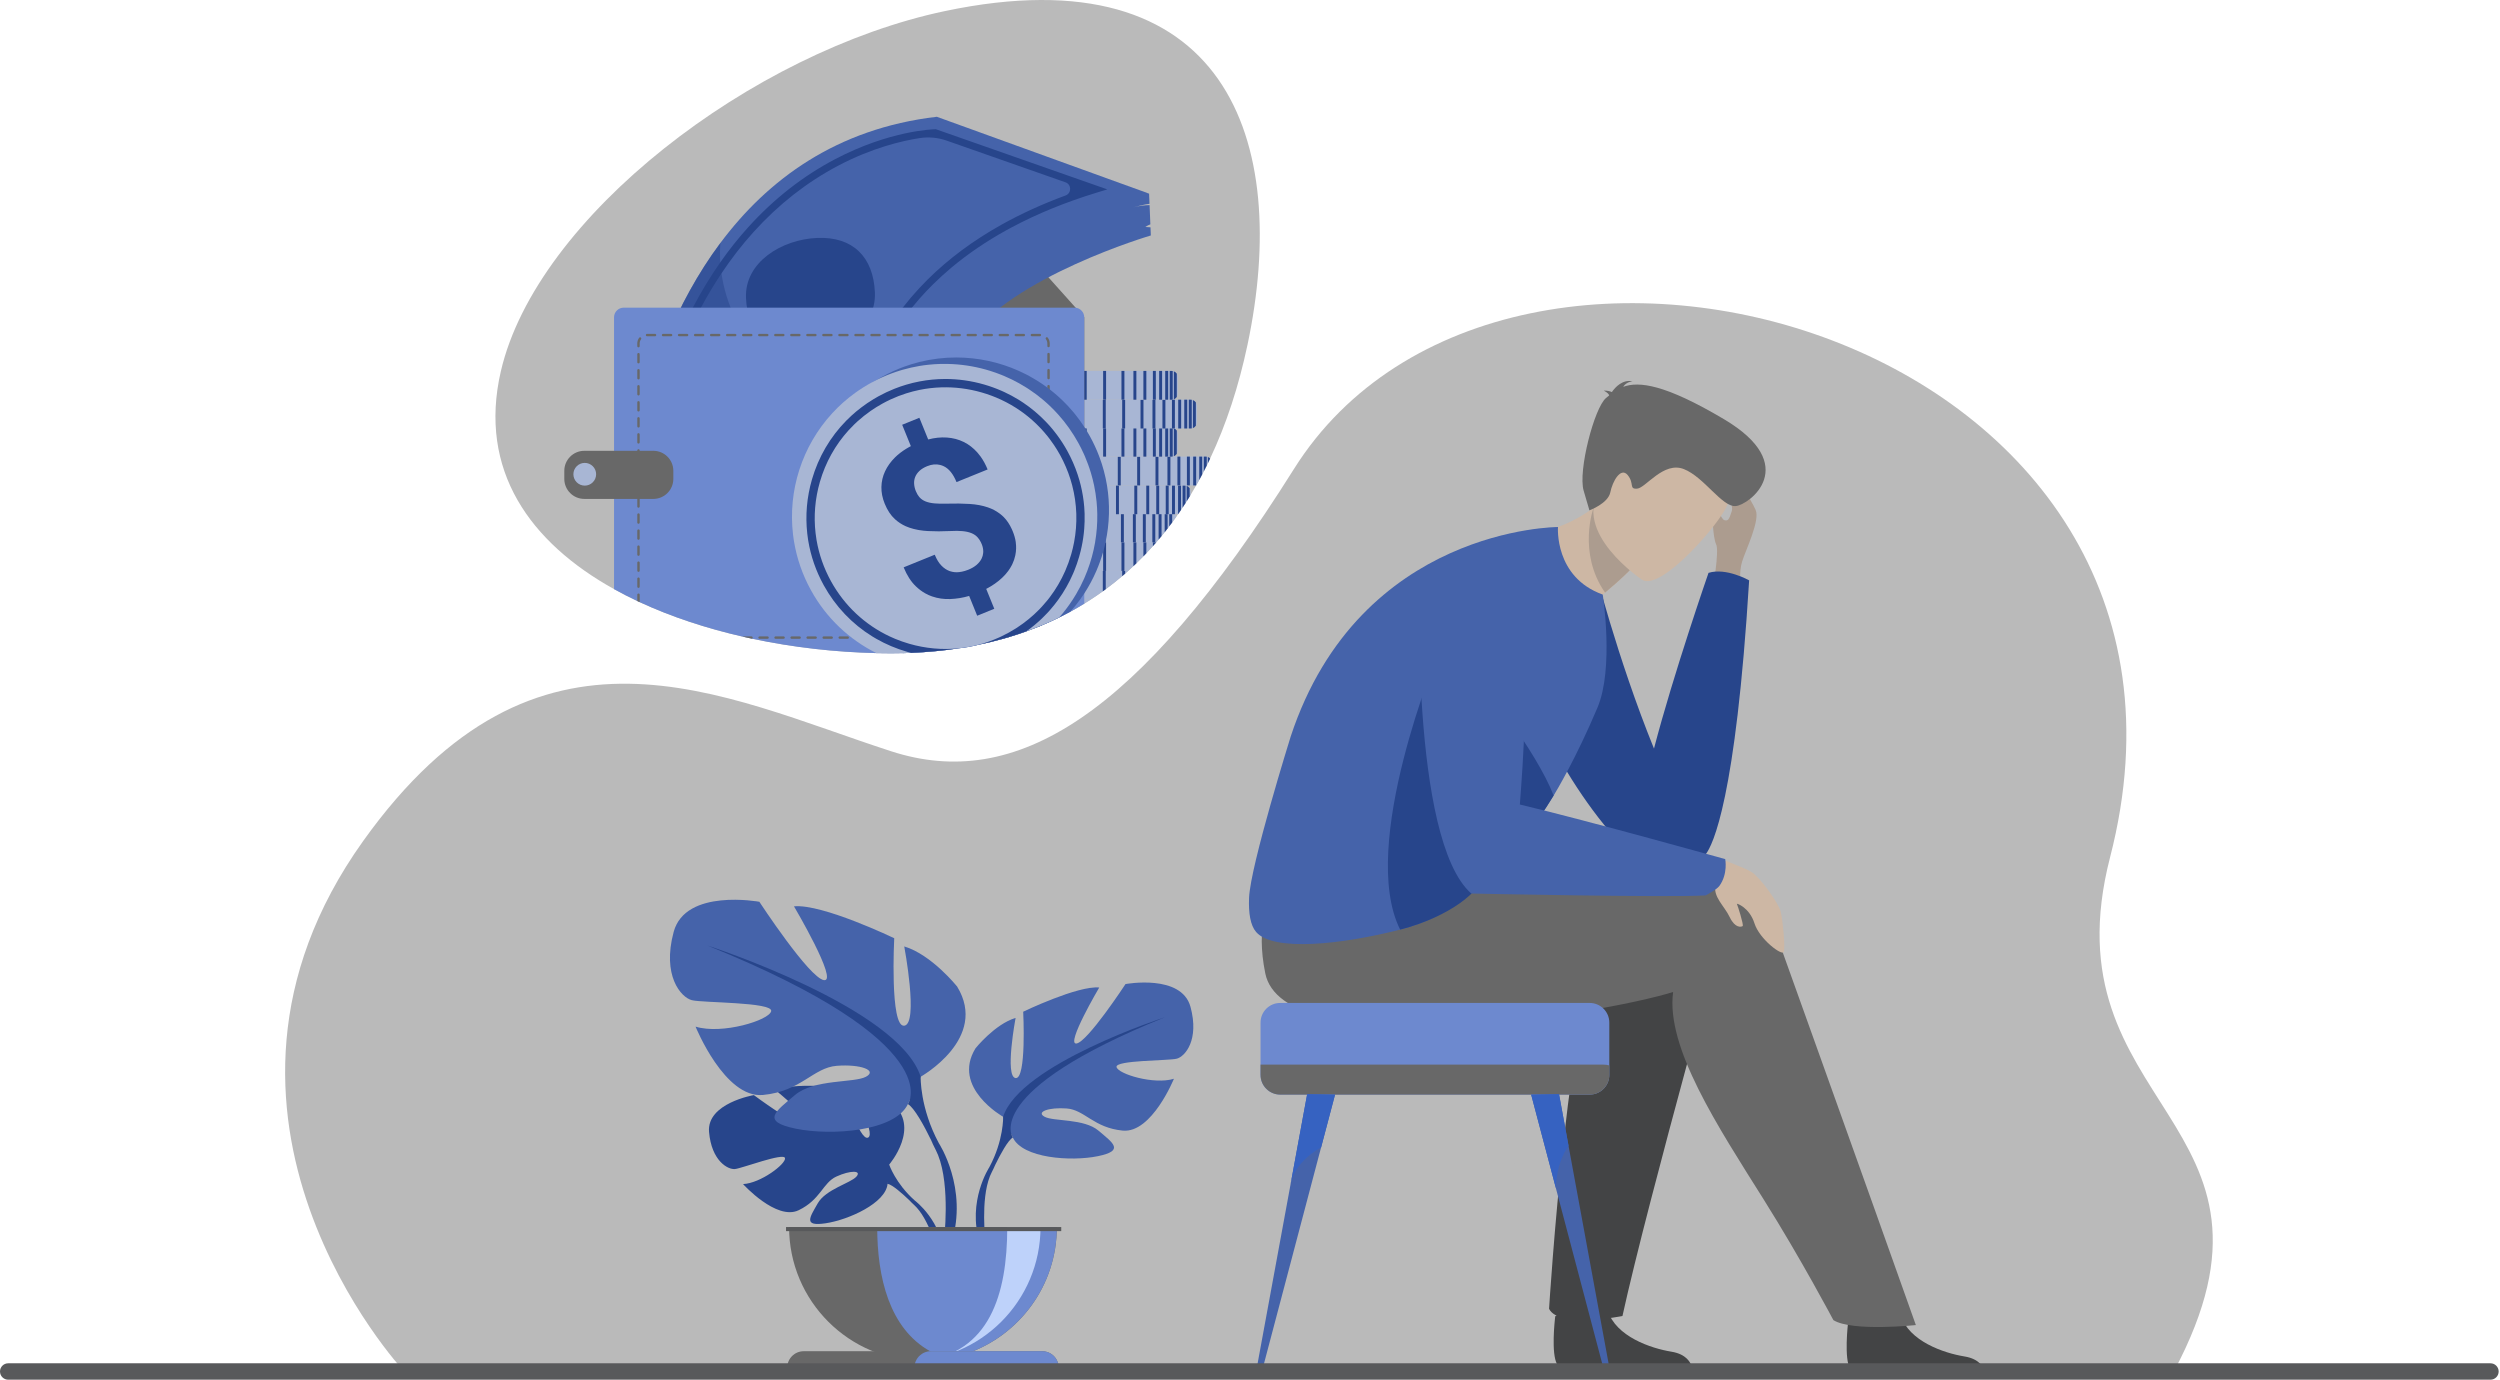 <svg width="1324" height="731" viewBox="0 0 1324 731" fill="none" xmlns="http://www.w3.org/2000/svg">
<path d="M213.605 725.779C213.605 725.779 88.177 591.113 192.394 445.315C284.861 315.951 381.714 368.604 472.012 397.888C537.505 419.126 602.575 380.05 685.244 248.42C797.979 68.913 1188.76 177.782 1117.51 453.963C1083.03 587.61 1222.45 592.468 1151.41 726.067L213.605 725.785V725.779Z" fill="#BABABA"/>
<path d="M826.059 724.007C826.162 724.055 826.276 724.104 826.412 724.153H896.095C895.445 721.675 893.162 717.153 885.192 715.857C874.38 714.101 855.642 707.822 851.456 693.985C851.326 693.546 851.206 693.085 851.098 692.624C847.78 677.844 823.646 697.151 823.646 697.151C823.646 697.151 823.57 697.737 823.473 698.74C822.909 704.162 821.483 721.708 826.065 724.001L826.059 724.007Z" fill="#434445"/>
<path d="M918.223 473.732C918.223 473.732 872.905 634.711 859.253 696.961C859.253 696.961 825.615 703.712 820.388 693.139C820.388 693.139 831.226 517.834 851.163 495.571C875.963 467.87 918.223 473.732 918.223 473.732Z" fill="#434445"/>
<path d="M921.964 310.572C921.964 310.572 920.777 303.372 922.631 297.375C924.485 291.378 932.244 275.562 929.788 270.064C927.332 264.567 918.445 249.781 912.964 249.824C907.482 249.867 918.727 265.651 917.182 270.58C915.637 275.508 915.127 275.909 913.224 275.476C911.321 275.042 908.42 265.602 907.455 267.803C906.49 270.005 907.054 284.612 908.865 288.261C910.676 291.91 906.961 312.47 906.961 312.47L921.964 310.572Z" fill="#AC9C8F"/>
<path d="M926.351 307.368C926.351 307.368 914.216 300.476 904.831 303.383C904.831 303.383 886.206 357.023 875.948 396.462C856.26 347.881 844.148 299.43 844.148 299.43C844.148 299.43 820.274 332.396 811.659 354.312C803.043 376.233 854.536 453.133 874.522 459.168C895.375 465.468 891.579 459.157 903.351 452.423C907.135 447.511 919.242 423.063 926.345 307.362L926.351 307.368Z" fill="#27458B"/>
<path d="M981.243 726.517C981.341 726.566 981.46 726.614 981.596 726.663H1051.28C1050.63 724.185 1048.35 719.663 1040.38 718.373C1029.56 716.616 1010.83 710.337 1006.64 696.501C1006.51 696.061 1006.39 695.6 1006.28 695.14C1002.96 680.359 978.825 699.667 978.825 699.667C978.825 699.667 978.749 700.253 978.652 701.261C978.088 706.683 976.662 724.229 981.243 726.522V726.517Z" fill="#434445"/>
<path d="M931.745 469.828C931.745 469.828 924.957 472.848 916.58 479.024C915.626 474.171 914.254 471.021 914.254 471.021C854.455 455.449 694.386 456.717 694.386 456.717C694.386 456.717 659.972 465.338 670.079 515.432C679.378 561.53 833.07 540.184 882.714 526.358C883.874 526.032 884.997 525.696 886.087 525.344C882.139 554.715 909.797 596.616 934.012 635.178C953.976 666.967 970.963 699.141 970.963 699.141C980.988 705.36 1014.64 701.76 1014.64 701.76C993.372 641.684 931.751 469.828 931.751 469.828H931.745Z" fill="#686868"/>
<path d="M799.774 283.159C799.774 283.159 816.94 338.116 842.727 350.408C842.727 350.408 845.167 333.735 840.992 321.053C844.397 318.445 847.412 316.027 850.047 313.847C858.793 306.571 863.212 301.908 863.212 301.908L859.378 275.112L856.776 256.927C852.584 261.731 848.252 265.662 843.936 268.893C821.673 285.495 799.774 283.153 799.774 283.153V283.159Z" fill="#CDB7A4"/>
<path d="M843.936 268.899C843.936 268.899 835.288 292.69 850.046 313.853C858.792 306.576 863.211 301.913 863.211 301.913L859.378 275.118C850.144 269.956 843.936 268.899 843.936 268.899Z" fill="#AC9C8F"/>
<path d="M869.75 307.119C869.75 307.119 831.731 281.895 847.802 258.461C863.873 235.027 869.793 215.991 894.745 231.102C919.698 246.218 918.234 258.358 914.769 267.484C911.31 276.609 880.052 313.072 869.745 307.119H869.75Z" fill="#CDB7A4"/>
<path d="M852.226 209.403C852.058 208.763 851.348 207.966 849.423 206.887C849.423 206.887 851.5 206.659 853.641 207.641C855.425 205.049 859.313 200.82 864.637 201.937C864.637 201.937 861.417 202.067 859.627 204.875C867.918 201.839 881.717 203.433 912.991 221.993C954.209 246.451 926.399 267.424 919.215 268.026C912.031 268.628 902.521 252.665 891.764 248.425C881.006 244.191 871.599 258.412 867.066 258.776C862.534 259.139 865.722 256.13 862.04 251.624C858.359 247.118 853.988 254.888 852.817 260.76C851.641 266.632 841.756 270.287 841.756 270.287L838.698 259.844C835.64 249.401 844.391 215.801 850.583 210.758C851.131 210.314 851.679 209.858 852.237 209.403H852.226Z" fill="#686868"/>
<path d="M846.034 374.731C834.616 401.776 824.178 419.045 822.812 421.306C817.889 429.439 812.608 436.905 807.777 443.422C807.625 443.628 807.473 443.835 807.321 444.041C797.805 456.842 783.258 460.366 783.708 463.576C784.619 470.017 768.353 485.465 741.53 492.318C710.408 500.272 674.346 504.095 665.232 493.576C662.185 490.041 661.171 483.545 661.507 475.472C662.174 458.463 683.585 389.956 683.585 389.956C720.216 279.108 825.111 279.108 825.111 279.108C825.111 279.108 823.056 305.665 848.8 314.877C848.832 314.932 854.85 353.856 846.034 374.726V374.731Z" fill="#4563AA"/>
<path d="M907.639 453.605C907.639 453.605 923.39 459.174 927.711 461.879C932.033 464.585 941.977 478.194 943.094 482.965C944.211 487.737 945.528 501.758 944.709 504.106C943.896 506.453 931.838 497.458 929.159 488.989C926.481 480.52 919.595 478.243 919.855 478.698C920.121 479.154 923.645 489.992 922.902 490.464C922.159 490.93 918.949 491.744 916.043 485.693C913.137 479.642 907.373 475.217 908.463 468.966C909.553 462.714 907.645 453.605 907.645 453.605H907.639Z" fill="#CDB7A4"/>
<path d="M784.223 464.476C785.134 470.918 768.342 485.47 741.525 492.324C719.154 447.814 761.69 345.929 761.69 345.929L807.771 443.428C798.05 456.555 783.763 461.218 784.223 464.482V464.476Z" fill="#27458B"/>
<path d="M822.806 421.306C817.883 429.439 812.602 436.905 807.771 443.422C807.619 443.628 807.467 443.835 807.315 444.041C800.993 441.601 794.72 436.743 791.559 432.275C784.299 422.027 783.703 360.411 783.703 360.411C783.703 360.411 813.415 397.118 822.806 421.301V421.306Z" fill="#27458B"/>
<path d="M913.68 454.988C913.68 454.988 841.805 434.867 804.914 426.067C808.167 382.544 818.821 250.946 751.789 303.627C751.789 303.627 746.725 444.653 779.203 473.216C779.203 473.216 883.463 475.423 903.313 474.209C903.313 474.209 909.147 471.189 910.595 469.177C915.23 462.741 913.674 454.993 913.674 454.993L913.68 454.988Z" fill="#4563AA"/>
<path d="M497.437 666.137L500.088 665.899C499.074 646.596 484.467 635.79 484.467 635.79C474.236 626.725 470.912 616.77 470.912 616.77C470.912 616.77 488.176 596.632 471.975 583.842C471.975 583.842 460.144 576.679 450.498 577.26C450.498 577.26 464.167 600.184 459.748 602.461C455.324 604.744 446.356 575.823 446.356 575.823C446.356 575.823 419.43 573.209 410.771 577.373C410.771 577.373 433.788 596.21 428.94 597.332C424.093 598.454 399.233 579.965 399.233 579.965C399.233 579.965 374.173 584.227 375.512 599.517C376.846 614.802 385.483 619.524 389.278 619.118C393.074 618.711 415.271 610.236 415.754 613.349C416.237 616.455 402.877 626.622 393.518 627.093C393.518 627.093 411.183 646.575 422.927 640.952C434.666 635.329 435.669 626.416 442.989 623.076C450.309 619.73 456.555 619.741 453.535 623.152C450.515 626.562 437.269 629.875 433.083 637.276C428.897 644.682 425.14 649.671 437.29 647.843C449.436 646.016 469.183 637.124 470.05 626.947C470.088 626.502 470.126 626.079 470.158 625.673C470.175 626.481 470.05 626.947 470.05 626.947C472.582 627.397 477.847 632.06 481.648 635.714C482.233 636.354 483.095 637.216 484.337 638.36C484.803 638.827 485.188 639.222 485.476 639.521C493.191 647.968 497.437 666.132 497.437 666.132V666.137Z" fill="#27458B"/>
<path d="M531.265 591.443C531.265 591.443 503.808 576.067 516.62 555.197C516.62 555.197 526.873 542.385 537.858 539.089C537.858 539.089 532.002 570.211 537.858 570.943C543.714 571.675 541.886 535.797 541.886 535.797C541.886 535.797 570.807 521.884 582.161 522.985C582.161 522.985 564.22 553.376 570.081 552.644C575.937 551.912 596.074 521.158 596.074 521.158C596.074 521.158 625.732 515.665 630.488 533.238C635.248 550.811 627.56 559.6 623.168 560.695C618.776 561.796 590.581 561.427 591.313 565.087C592.045 568.747 611.082 574.608 621.704 571.312C621.704 571.312 609.987 600.233 594.61 598.769C579.233 597.305 574.473 587.784 564.952 587.052C555.431 586.32 548.474 588.884 553.235 591.443C557.995 594.008 574.104 592.284 581.792 598.817C589.481 605.356 595.705 609.38 581.429 612.313C567.153 615.241 541.523 613.413 536.394 602.428L531.27 591.443H531.265Z" fill="#4563AA"/>
<path d="M616.938 538.72C616.938 538.72 540.054 563.618 531.265 591.444C531.265 591.444 531.628 603.893 523.945 618.169C523.945 618.169 512.087 636.175 518.848 658.091L521.901 657.272C521.901 657.272 519.233 635.525 524.265 622.935C524.471 622.468 524.769 621.802 525.143 620.983C526.054 619.199 526.667 617.887 527.057 616.938C529.801 611.31 533.753 603.968 536.394 602.429C536.394 602.429 519.184 578.263 616.938 538.725V538.72Z" fill="#27458B"/>
<path d="M487.579 570.238C487.579 570.238 523.777 549.971 506.882 522.459C506.882 522.459 493.37 505.57 478.888 501.227C478.888 501.227 486.609 542.25 478.888 543.215C471.167 544.18 473.58 496.884 473.58 496.884C473.58 496.884 435.452 478.546 420.493 479.994C420.493 479.994 444.138 520.052 436.417 519.087C428.696 518.122 402.15 477.581 402.15 477.581C402.15 477.581 363.057 470.343 356.784 493.506C350.511 516.669 360.644 528.255 366.435 529.703C372.226 531.151 409.388 530.668 408.423 535.494C407.458 540.319 382.36 548.04 368.365 543.697C368.365 543.697 383.807 581.825 404.08 579.895C424.348 577.964 430.626 565.418 443.173 564.453C455.719 563.488 464.893 566.866 458.615 570.243C452.342 573.621 431.103 571.35 420.97 579.965C410.836 588.581 402.632 593.889 421.452 597.749C440.272 601.61 474.057 599.197 480.813 584.72L487.568 570.243L487.579 570.238Z" fill="#4563AA"/>
<path d="M497.23 605.465C487.097 586.645 487.579 570.233 487.579 570.233C475.998 533.553 374.649 500.739 374.649 500.739C503.509 552.861 480.823 584.715 480.823 584.715C484.293 586.743 489.504 596.399 493.115 603.811C493.63 605.075 494.443 606.815 495.653 609.185C496.146 610.258 496.536 611.131 496.807 611.744C503.444 628.346 499.925 657.012 499.925 657.012L503.948 658.091C512.857 629.197 497.23 605.465 497.23 605.465Z" fill="#27458B"/>
<path d="M417.901 649.844C417.901 689.002 449.647 720.748 488.805 720.748C496.981 720.748 504.832 719.365 512.136 716.817C539.831 707.171 559.703 680.825 559.703 649.844H417.901Z" fill="#686868"/>
<path d="M464.568 649.844C464.568 676.412 470.934 703.462 492.557 715.608C496.152 717.625 508.188 715.44 512.136 716.817C539.831 707.171 559.703 680.825 559.703 649.844H464.568Z" fill="#6D89CF"/>
<path d="M488.799 720.742C491.684 721.106 477.175 720.742 480.162 720.742C519.32 720.742 551.06 688.996 551.06 649.839H533.444C533.444 686.014 523.798 716.405 488.799 720.742Z" fill="#BED2FA"/>
<path d="M416.92 724.353H560.685C560.685 721.935 559.703 719.75 558.12 718.167C556.537 716.584 554.352 715.602 551.934 715.602H425.666C420.835 715.602 416.92 719.517 416.92 724.353Z" fill="#686868"/>
<path d="M484.277 724.353H560.679C560.679 721.935 559.698 719.75 558.114 718.167C556.531 716.584 554.346 715.602 551.928 715.602H493.018C488.187 715.602 484.272 719.517 484.272 724.353H484.277Z" fill="#6D89CF"/>
<path d="M416.285 652.013H562.035V649.839H416.285V652.013Z" fill="#58595B"/>
<path d="M677.99 531.162H841.886C847.628 531.162 852.291 535.825 852.291 541.566V569.289C852.291 575.031 847.628 579.694 841.886 579.694H677.99C672.248 579.694 667.585 575.031 667.585 569.289V541.566C667.585 535.825 672.248 531.162 677.99 531.162Z" fill="#6D89CF"/>
<path d="M852.297 564.247V569.294C852.297 575.02 847.612 579.699 841.892 579.699H677.995C672.27 579.699 667.59 575.015 667.59 569.294V563.829H849.315C850.345 563.829 851.353 563.976 852.297 564.247Z" fill="#686868"/>
<path d="M707.041 579.699L699.65 607.682L699.64 607.693L668.88 724.164H665.644L683.422 627.532C683.439 627.435 683.466 627.343 683.482 627.24L692.276 579.45L707.035 579.699H707.041Z" fill="#4563AA"/>
<path d="M707.041 579.699L699.65 607.682L699.64 607.693C699.217 607.899 685.765 614.856 683.482 627.24L692.276 579.45L707.035 579.699H707.041Z" fill="#3662C1"/>
<path d="M852.296 724.164H849.06L823.999 629.284V629.267L818.3 607.693L818.29 607.682L810.899 579.699L825.658 579.45L830.69 606.777L834.453 627.245C834.469 627.348 834.496 627.446 834.512 627.538L852.291 724.169L852.296 724.164Z" fill="#4563AA"/>
<path d="M802.338 616.347C802.338 616.347 802.305 616.347 802.284 616.314C802.213 616.195 802.23 616.217 802.338 616.347Z" fill="#3662C1"/>
<path d="M830.695 606.771C827.973 610.735 824.216 618.185 823.999 629.267L818.3 607.693L818.29 607.682L810.899 579.699L825.658 579.45L830.69 606.777L830.695 606.771Z" fill="#3662C1"/>
<path d="M660.666 182.651C655.998 204.675 649.405 224.801 640.887 242.819C640.502 243.648 640.106 244.467 639.699 245.286C639.499 245.703 639.298 246.115 639.092 246.527C638.582 247.563 638.062 248.588 637.531 249.607C637.254 250.155 636.967 250.702 636.679 251.245C636.17 252.226 635.644 253.197 635.118 254.162C634.586 255.138 634.044 256.108 633.497 257.068C632.559 258.732 631.599 260.375 630.612 261.996C630.428 262.311 630.238 262.62 630.043 262.929C629.533 263.769 629.018 264.599 628.481 265.429C628.286 265.748 628.08 266.068 627.874 266.383C627.364 267.185 626.844 267.982 626.312 268.774C626.036 269.202 625.749 269.62 625.461 270.048C624.951 270.813 624.431 271.572 623.9 272.325V272.331C623.618 272.737 623.33 273.144 623.038 273.556C623.01 273.6 622.983 273.637 622.951 273.675C622.441 274.402 621.926 275.123 621.389 275.839C621.194 276.115 620.988 276.397 620.782 276.668C620.267 277.368 619.746 278.062 619.22 278.75C618.944 279.119 618.657 279.488 618.369 279.851C617.859 280.518 617.339 281.18 616.808 281.841C616.265 282.524 615.718 283.207 615.159 283.874C614.65 284.503 614.129 285.127 613.598 285.745C613.213 286.2 612.828 286.656 612.432 287.106C612.405 287.144 612.372 287.176 612.34 287.214C612.269 287.296 612.199 287.382 612.123 287.464C611.613 288.06 611.093 288.646 610.561 289.231C609.428 290.511 608.273 291.763 607.091 293C606.582 293.542 606.061 294.084 605.53 294.621C604.315 295.879 603.074 297.109 601.81 298.319C601.295 298.823 600.775 299.316 600.249 299.81C599.343 300.666 598.416 301.512 597.494 302.342C597.484 302.352 597.478 302.358 597.467 302.369C596.941 302.84 596.405 303.318 595.868 303.784C595.353 304.239 594.832 304.684 594.306 305.123C591.487 307.525 588.586 309.824 585.604 312.02C585.089 312.405 584.568 312.784 584.042 313.159C581.912 314.693 579.732 316.179 577.52 317.605C576.424 318.315 575.318 319.014 574.207 319.698C571.794 321.178 569.338 322.598 566.827 323.954C564.908 324.995 562.962 326.003 560.988 326.974C558 328.443 554.948 329.831 551.841 331.127C551.326 331.349 550.805 331.566 550.279 331.778C549.374 332.146 548.463 332.51 547.541 332.862C546.213 333.377 544.879 333.876 543.534 334.364C540.552 335.443 537.511 336.441 534.426 337.368C533.33 337.699 532.23 338.019 531.123 338.322C526.867 339.52 522.513 340.578 518.056 341.489C514.651 342.193 511.187 342.817 507.662 343.348C499.573 344.59 491.174 345.398 482.477 345.756C481.057 345.821 479.631 345.864 478.194 345.897C476.101 345.951 473.992 345.978 471.861 345.978C469.302 345.978 466.732 345.951 464.145 345.891C442.43 345.409 419.972 342.882 398.279 338.257C396.641 337.91 395.004 337.552 393.377 337.178C374.118 332.77 355.564 326.692 338.772 318.9C338.344 318.705 337.921 318.505 337.498 318.304C333.274 316.314 329.159 314.21 325.179 311.993C280.963 287.409 253.066 249.222 265.25 196.607C284.194 114.848 398.447 27.321 500.484 5.855C649.627 -25.528 683.618 74.4 660.666 182.656V182.651Z" fill="#BABABA"/>
<path d="M577.531 317.605C576.435 318.315 575.329 319.014 574.218 319.698C571.805 321.178 569.349 322.598 566.839 323.954C564.919 324.995 562.973 326.003 560.999 326.974C558.011 328.443 554.959 329.831 551.852 331.127C551.337 331.349 550.816 331.566 550.291 331.778C549.385 332.146 548.474 332.51 547.552 332.862H490.019C489.472 332.862 488.946 332.727 488.49 332.488C487.52 331.978 486.826 331.002 486.717 329.864L486.707 329.712V320.749C486.799 319.004 488.257 317.599 490.025 317.599H577.531V317.605Z" fill="#A8B6D4"/>
<path d="M551.852 317.605V331.127C551.336 331.349 550.816 331.566 550.29 331.778V317.605H551.852Z" fill="#27458B"/>
<path d="M538.698 317.599H537.136V332.857H538.698V317.599Z" fill="#27458B"/>
<path d="M597.505 302.342C597.505 302.342 597.489 302.358 597.478 302.369C596.952 302.84 596.415 303.318 595.879 303.784C595.364 304.239 594.843 304.684 594.317 305.123C591.498 307.525 588.597 309.824 585.615 312.02C585.1 312.405 584.579 312.784 584.053 313.159C581.922 314.693 579.743 316.179 577.531 317.605H493.316C491.543 317.605 490.09 316.206 489.998 314.454C489.998 314.4 489.998 314.341 489.998 314.286V305.671C489.998 305.611 489.998 305.557 489.998 305.503C490.079 303.887 491.331 302.569 492.92 302.374C493.05 302.358 493.18 302.347 493.316 302.347H597.505V302.342Z" fill="#A8B6D4"/>
<path d="M595.874 302.342V303.779C595.358 304.234 594.838 304.679 594.312 305.118V302.342H595.874Z" fill="#27458B"/>
<path d="M585.609 302.342V312.02C585.094 312.405 584.574 312.784 584.048 313.159V302.342H585.609Z" fill="#27458B"/>
<path d="M569.875 302.342H568.313V317.599H569.875V302.342Z" fill="#27458B"/>
<path d="M555.143 302.342H553.582V317.599H555.143V302.342Z" fill="#27458B"/>
<path d="M541.984 302.342H540.422V317.599H541.984V302.342Z" fill="#27458B"/>
<path d="M607.102 287.106V293C608.284 291.763 609.439 290.511 610.572 289.231V287.106H607.102ZM607.102 287.106V293C608.284 291.763 609.439 290.511 610.572 289.231C611.098 288.646 611.619 288.06 612.134 287.464C612.21 287.382 612.28 287.296 612.351 287.214C612.383 287.176 612.416 287.144 612.443 287.106H607.108H607.102ZM607.102 287.106V293C608.284 291.763 609.439 290.511 610.572 289.231C611.098 288.646 611.619 288.06 612.134 287.464C612.21 287.382 612.28 287.296 612.351 287.214C612.383 287.176 612.416 287.144 612.443 287.106H607.108H607.102ZM607.102 287.106V293C608.284 291.763 609.439 290.511 610.572 289.231C611.098 288.646 611.619 288.06 612.134 287.464C612.21 287.382 612.28 287.296 612.351 287.214C612.383 287.176 612.416 287.144 612.443 287.106H607.108H607.102ZM607.102 287.106V293C608.284 291.763 609.439 290.511 610.572 289.231C611.098 288.646 611.619 288.06 612.134 287.464C612.21 287.382 612.28 287.296 612.351 287.214C612.383 287.176 612.416 287.144 612.443 287.106H607.108H607.102ZM607.102 287.106V293C608.284 291.763 609.439 290.511 610.572 289.231C611.098 288.646 611.619 288.06 612.134 287.464C612.21 287.382 612.28 287.296 612.351 287.214C612.383 287.176 612.416 287.144 612.443 287.106H607.108H607.102ZM607.102 287.106V293C608.284 291.763 609.439 290.511 610.572 289.231V287.106H607.102ZM483.225 287.106C482.981 287.106 482.737 287.133 482.504 287.187C482.472 287.187 482.439 287.198 482.407 287.209C481.154 287.529 480.184 288.564 479.956 289.855C479.94 289.942 479.929 290.028 479.923 290.12C479.923 290.164 479.913 290.213 479.913 290.256C479.913 290.316 479.913 290.37 479.913 290.424V299.04C479.913 299.099 479.913 299.154 479.913 299.208C479.913 299.289 479.923 299.36 479.934 299.435C479.956 299.587 479.983 299.734 480.021 299.88C480.395 301.306 481.696 302.358 483.231 302.358H597.484C597.484 302.358 597.505 302.342 597.511 302.331C598.438 301.501 599.36 300.655 600.265 299.799C600.791 299.305 601.312 298.812 601.827 298.308C603.085 297.104 604.332 295.868 605.546 294.61C606.072 294.073 606.593 293.531 607.108 292.989C608.29 291.752 609.445 290.5 610.578 289.22C611.104 288.635 611.624 288.049 612.139 287.453C612.215 287.371 612.286 287.285 612.356 287.203C612.389 287.165 612.421 287.133 612.448 287.095H483.236L483.225 287.106Z" fill="#A8B6D4"/>
<path d="M556.401 302.363H482.862C481.284 302.363 479.983 300.959 479.902 299.213C479.902 299.153 479.902 299.099 479.902 299.045V290.429C479.902 290.375 479.902 290.316 479.902 290.261C479.902 290.213 479.907 290.169 479.913 290.12C480.032 288.684 480.981 287.502 482.212 287.193C482.255 287.182 482.298 287.171 482.336 287.165C482.51 287.133 482.683 287.111 482.862 287.111H547.368C547.373 287.149 547.384 287.182 547.395 287.22C548.436 291.693 550.838 297.831 556.369 302.347C556.379 302.352 556.39 302.363 556.396 302.369L556.401 302.363Z" fill="#27458B"/>
<path d="M607.102 287.106V293C606.592 293.542 606.072 294.084 605.541 294.621V287.106H607.102Z" fill="#27458B"/>
<path d="M601.821 287.106V298.319C601.306 298.823 600.785 299.316 600.259 299.81V287.111H601.821V287.106Z" fill="#27458B"/>
<path d="M595.488 287.106H593.927V302.363H595.488V287.106Z" fill="#27458B"/>
<path d="M585.783 287.106H584.221V302.363H585.783V287.106Z" fill="#27458B"/>
<path d="M575.519 287.106H573.958V302.363H575.519V287.106Z" fill="#27458B"/>
<path d="M559.784 287.106H558.223V302.363H559.784V287.106Z" fill="#27458B"/>
<path d="M545.047 287.106H543.485V302.363H545.047V287.106Z" fill="#27458B"/>
<path d="M531.894 287.106H530.332V302.363H531.894V287.106Z" fill="#27458B"/>
<path d="M612.128 287.106V287.464C611.619 288.06 611.098 288.646 610.567 289.231V287.106H612.128Z" fill="#27458B"/>
<path d="M612.346 272.331V271.951H611.841V287.106H612.438C612.834 286.656 613.219 286.206 613.603 285.745C614.129 285.127 614.65 284.503 615.165 283.874V272.331H612.351H612.346ZM622.951 273.421C622.859 273.285 622.761 273.16 622.653 273.041C622.647 273.03 622.631 273.019 622.626 273.014C622.615 273.003 622.609 272.992 622.604 272.987C622.577 272.96 622.55 272.933 622.523 272.906C622.485 272.873 622.452 272.84 622.414 272.808C622.376 272.775 622.344 272.743 622.306 272.71C622.23 272.651 622.154 272.591 622.067 272.531C621.959 272.456 621.845 272.39 621.731 272.331C621.677 272.304 621.623 272.271 621.568 272.249C621.541 272.239 621.509 272.222 621.487 272.212C621.46 272.201 621.427 272.19 621.4 272.179C621.205 272.098 620.999 272.043 620.793 272.011C620.777 272.011 620.761 272.011 620.75 272C620.739 272 620.723 271.989 620.706 271.989C620.685 271.989 620.663 271.989 620.641 271.978C620.625 271.978 620.598 271.968 620.576 271.968C620.565 271.968 620.549 271.968 620.533 271.968H620.522C620.522 271.968 620.479 271.968 620.457 271.968C620.376 271.957 620.289 271.957 620.202 271.957H482.944C481.171 271.957 479.718 273.356 479.625 275.107C479.625 275.161 479.625 275.221 479.625 275.275V283.891C479.625 283.95 479.625 284.004 479.625 284.059C479.625 284.156 479.636 284.259 479.653 284.357C479.859 285.767 480.954 286.9 482.353 287.149C482.407 287.16 482.461 287.171 482.515 287.176C482.656 287.193 482.803 287.203 482.949 287.203H612.356C612.389 287.165 612.421 287.133 612.449 287.095C612.844 286.645 613.229 286.195 613.614 285.734C614.14 285.116 614.661 284.492 615.176 283.863C615.734 283.197 616.282 282.513 616.824 281.83C617.356 281.169 617.876 280.507 618.386 279.84C618.678 279.477 618.96 279.108 619.237 278.74C619.763 278.051 620.278 277.357 620.799 276.658C621.005 276.381 621.211 276.105 621.406 275.828C621.937 275.112 622.458 274.391 622.967 273.665C623 273.621 623.032 273.589 623.054 273.545C623.027 273.497 622.994 273.448 622.967 273.41L622.951 273.421ZM612.346 272.331V271.951H611.841V287.106H612.438C612.834 286.656 613.219 286.206 613.603 285.745C614.129 285.127 614.65 284.503 615.165 283.874V272.331H612.351H612.346Z" fill="#A8B6D4"/>
<path d="M556.113 287.214H482.58C482.52 287.214 482.461 287.214 482.407 287.209C482.341 287.209 482.282 287.198 482.217 287.187C480.802 286.992 479.69 285.674 479.62 284.064C479.62 284.004 479.62 283.95 479.62 283.896V275.28C479.62 275.226 479.62 275.167 479.62 275.112C479.701 273.366 481.002 271.962 482.58 271.962H547.086C547.113 272.087 547.145 272.212 547.178 272.336C548.246 276.755 550.637 282.692 555.989 287.111C556.032 287.149 556.075 287.182 556.119 287.22L556.113 287.214Z" fill="#27458B"/>
<path d="M606.815 271.957H605.253V287.214H606.815V271.957Z" fill="#27458B"/>
<path d="M601.534 271.957H599.973V287.214H601.534V271.957Z" fill="#27458B"/>
<path d="M595.201 271.957H593.64V287.214H595.201V271.957Z" fill="#27458B"/>
<path d="M585.496 271.957H583.934V287.214H585.496V271.957Z" fill="#27458B"/>
<path d="M575.231 271.957H573.67V287.214H575.231V271.957Z" fill="#27458B"/>
<path d="M559.497 271.957H557.936V287.214H559.497V271.957Z" fill="#27458B"/>
<path d="M544.76 271.957H543.199V287.214H544.76V271.957Z" fill="#27458B"/>
<path d="M531.606 271.957H530.044V287.214H531.606V271.957Z" fill="#27458B"/>
<path d="M611.841 271.957H610.28V287.214H611.841V271.957Z" fill="#27458B"/>
<path d="M615.159 271.957V283.88C614.65 284.509 614.129 285.132 613.598 285.75V271.957H615.159Z" fill="#27458B"/>
<path d="M618.369 271.957V279.851C617.859 280.518 617.339 281.18 616.808 281.841V271.951H618.369V271.957Z" fill="#27458B"/>
<path d="M620.782 272.011V276.674C620.267 277.373 619.747 278.067 619.221 278.756V271.962H620.191C620.278 271.962 620.359 271.962 620.446 271.973C620.473 271.973 620.489 271.973 620.511 271.973H620.522C620.522 271.973 620.549 271.973 620.565 271.973C620.587 271.973 620.609 271.973 620.63 271.984C620.652 271.984 620.674 271.995 620.695 271.995C620.706 271.995 620.723 271.995 620.739 271.995C620.75 271.995 620.766 271.995 620.782 272.006V272.011Z" fill="#27458B"/>
<path d="M630.607 260.397V262.002C630.423 262.316 630.233 262.625 630.038 262.934C629.528 263.775 629.013 264.604 628.476 265.434C628.281 265.754 628.075 266.074 627.869 266.388C627.359 267.191 626.839 267.988 626.307 268.779C626.031 269.208 625.743 269.625 625.456 270.054C624.946 270.818 624.426 271.577 623.894 272.331L490.019 272.336C489.472 272.336 488.946 272.201 488.49 271.957C487.802 271.599 487.254 271.002 486.956 270.281C486.826 269.988 486.75 269.663 486.717 269.332L486.707 269.181V260.223C486.728 259.838 486.815 259.464 486.961 259.123C487.466 257.919 488.648 257.073 490.025 257.073H627.283C627.489 257.073 627.679 257.09 627.869 257.127C628.08 257.165 628.286 257.22 628.476 257.296C629.116 257.54 629.658 257.984 630.038 258.537C630.401 259.063 630.607 259.703 630.607 260.392V260.397Z" fill="#A8B6D4"/>
<path d="M563.206 272.331H489.667C489.174 272.331 488.713 272.195 488.301 271.957C487.433 271.447 486.815 270.471 486.717 269.332C486.712 269.284 486.707 269.235 486.707 269.186C486.707 269.126 486.707 269.072 486.707 269.018V260.402C486.707 260.343 486.707 260.289 486.707 260.234C486.788 258.488 488.089 257.084 489.667 257.084H554.173C555.176 261.454 557.475 267.451 562.75 271.968C562.897 272.092 563.049 272.217 563.2 272.342L563.206 272.331Z" fill="#27458B"/>
<path d="M613.907 257.073H612.345V272.331H613.907V257.073Z" fill="#27458B"/>
<path d="M608.626 257.073H607.064V272.331H608.626V257.073Z" fill="#27458B"/>
<path d="M602.293 257.073H600.731V272.331H602.293V257.073Z" fill="#27458B"/>
<path d="M592.587 257.073H591.026V272.331H592.587V257.073Z" fill="#27458B"/>
<path d="M582.323 257.073H580.762V272.331H582.323V257.073Z" fill="#27458B"/>
<path d="M566.589 257.073H565.027V272.331H566.589V257.073Z" fill="#27458B"/>
<path d="M551.852 257.073H550.29V272.331H551.852V257.073Z" fill="#27458B"/>
<path d="M538.698 257.073H537.136V272.331H538.698V257.073Z" fill="#27458B"/>
<path d="M618.933 257.073H617.371V272.331H618.933V257.073Z" fill="#27458B"/>
<path d="M622.256 257.073H620.695V272.331H622.256V257.073Z" fill="#27458B"/>
<path d="M625.461 257.073V270.054C624.951 270.818 624.431 271.577 623.899 272.331V257.079H625.461V257.073Z" fill="#27458B"/>
<path d="M627.868 257.127V266.388C627.359 267.191 626.838 267.988 626.307 268.779V257.073H627.283C627.489 257.073 627.678 257.09 627.868 257.127Z" fill="#27458B"/>
<path d="M630.037 258.543V262.935C629.527 263.775 629.012 264.604 628.476 265.434V257.301C629.115 257.545 629.658 257.99 630.037 258.543Z" fill="#27458B"/>
<path d="M640.882 242.819C640.497 243.648 640.101 244.467 639.694 245.286C639.494 245.703 639.293 246.115 639.087 246.527C638.577 247.563 638.057 248.588 637.525 249.607C637.249 250.155 636.962 250.702 636.674 251.245C636.165 252.226 635.639 253.196 635.113 254.162C634.581 255.138 634.039 256.108 633.491 257.068H501.243C499.47 257.068 498.012 255.669 497.925 253.918C497.925 253.863 497.925 253.804 497.925 253.75V245.134C497.925 245.074 497.925 245.02 497.925 244.96C498.006 243.345 499.259 242.027 500.847 241.832C500.977 241.816 501.108 241.805 501.243 241.805H620.864H620.874H638.501C638.702 241.805 638.897 241.827 639.087 241.859C639.293 241.897 639.499 241.957 639.694 242.027C639.754 242.054 639.808 242.07 639.868 242.103C639.911 242.119 639.949 242.141 639.992 242.168C640.106 242.222 640.22 242.287 640.329 242.363C640.372 242.39 640.421 242.423 640.464 242.461C640.48 242.472 640.491 242.483 640.508 242.493C640.546 242.521 640.578 242.548 640.611 242.575C640.703 242.651 640.79 242.727 640.871 242.813L640.882 242.819Z" fill="#A8B6D4"/>
<path d="M574.424 257.073H500.885C499.307 257.073 498.006 255.669 497.925 253.923C497.925 253.869 497.925 253.809 497.925 253.755V245.139C497.925 245.085 497.925 245.026 497.925 244.966C498.001 243.35 499.118 242.027 500.533 241.837C500.647 241.821 500.766 241.816 500.885 241.816H565.391C565.391 241.816 565.391 241.832 565.396 241.837C566.432 246.327 568.829 252.524 574.419 257.073H574.424Z" fill="#27458B"/>
<path d="M625.125 241.816H623.563V257.073H625.125V241.816Z" fill="#27458B"/>
<path d="M619.844 241.816H618.282V257.073H619.844V241.816Z" fill="#27458B"/>
<path d="M613.511 241.816H611.95V257.073H613.511V241.816Z" fill="#27458B"/>
<path d="M603.806 241.816H602.244V257.073H603.806V241.816Z" fill="#27458B"/>
<path d="M593.542 241.816H591.98V257.073H593.542V241.816Z" fill="#27458B"/>
<path d="M577.807 241.816H576.246V257.073H577.807V241.816Z" fill="#27458B"/>
<path d="M563.07 241.816H561.508V257.073H563.07V241.816Z" fill="#27458B"/>
<path d="M549.916 241.816H548.354V257.073H549.916V241.816Z" fill="#27458B"/>
<path d="M630.151 241.816H628.589V257.073H630.151V241.816Z" fill="#27458B"/>
<path d="M633.475 241.816H631.913V257.073H633.475V241.816Z" fill="#27458B"/>
<path d="M636.679 241.816V251.245C636.17 252.226 635.644 253.197 635.118 254.162V241.81H636.679V241.816Z" fill="#27458B"/>
<path d="M639.092 241.865V246.527C638.582 247.563 638.062 248.588 637.53 249.607V241.81H638.506C638.707 241.81 638.902 241.832 639.092 241.865Z" fill="#27458B"/>
<path d="M640.881 242.819C640.496 243.648 640.1 244.467 639.694 245.286V242.033C639.753 242.06 639.808 242.076 639.867 242.108C639.911 242.125 639.949 242.146 639.992 242.174C640.106 242.228 640.22 242.293 640.328 242.369C640.372 242.396 640.42 242.428 640.464 242.466C640.48 242.477 640.491 242.488 640.507 242.499C640.545 242.526 640.578 242.553 640.61 242.58C640.702 242.656 640.789 242.732 640.87 242.819H640.881Z" fill="#27458B"/>
<path d="M623.802 229.898V238.514C623.802 239.202 623.591 239.837 623.233 240.368C622.853 240.926 622.311 241.366 621.677 241.61C621.482 241.686 621.276 241.745 621.07 241.778C621.004 241.789 620.939 241.799 620.874 241.805C620.826 241.81 620.771 241.816 620.717 241.821C620.69 241.821 620.668 241.821 620.641 241.827C620.587 241.827 620.533 241.827 620.479 241.827H483.215C481.447 241.827 479.989 240.422 479.896 238.676C479.896 238.617 479.896 238.562 479.896 238.503V229.887C479.896 229.833 479.896 229.773 479.896 229.719C479.989 227.973 481.442 226.569 483.215 226.569H620.479C620.538 226.569 620.598 226.569 620.657 226.569C620.798 226.574 620.934 226.591 621.064 226.618C621.276 226.656 621.476 226.71 621.671 226.786C621.769 226.824 621.867 226.867 621.959 226.916C622.018 226.943 622.073 226.976 622.127 227.008C622.132 227.008 622.138 227.014 622.143 227.019C622.203 227.052 622.257 227.084 622.311 227.122C622.322 227.127 622.333 227.133 622.338 227.138C622.393 227.171 622.441 227.209 622.49 227.247C622.609 227.333 622.718 227.431 622.821 227.534C622.853 227.567 622.886 227.599 622.913 227.632C622.918 227.637 622.924 227.643 622.929 227.648C622.951 227.67 622.967 227.686 622.989 227.713C622.989 227.713 622.994 227.724 623 227.724C623.032 227.762 623.065 227.805 623.097 227.843C623.141 227.903 623.19 227.962 623.227 228.022C623.585 228.553 623.797 229.188 623.797 229.876L623.802 229.898Z" fill="#A8B6D4"/>
<path d="M556.401 241.838H482.862C481.284 241.838 479.983 240.433 479.902 238.687C479.902 238.628 479.902 238.574 479.902 238.514V229.898C479.902 229.844 479.902 229.784 479.902 229.73C479.983 227.984 481.284 226.58 482.862 226.58H547.368C547.395 226.694 547.422 226.813 547.455 226.933C548.523 231.384 550.936 237.381 556.374 241.816C556.385 241.821 556.396 241.832 556.401 241.838Z" fill="#27458B"/>
<path d="M607.103 226.58H605.541V241.837H607.103V226.58Z" fill="#27458B"/>
<path d="M601.821 226.58H600.26V241.837H601.821V226.58Z" fill="#27458B"/>
<path d="M595.488 226.58H593.927V241.837H595.488V226.58Z" fill="#27458B"/>
<path d="M585.783 226.58H584.222V241.837H585.783V226.58Z" fill="#27458B"/>
<path d="M575.519 226.58H573.958V241.837H575.519V226.58Z" fill="#27458B"/>
<path d="M559.785 226.58H558.223V241.837H559.785V226.58Z" fill="#27458B"/>
<path d="M545.047 226.58H543.486V241.837H545.047V226.58Z" fill="#27458B"/>
<path d="M531.894 226.58H530.332V241.837H531.894V226.58Z" fill="#27458B"/>
<path d="M612.128 226.58H610.567V241.837H612.128V226.58Z" fill="#27458B"/>
<path d="M615.452 226.58H613.891V241.837H615.452V226.58Z" fill="#27458B"/>
<path d="M618.657 226.58H617.095V241.837H618.657V226.58Z" fill="#27458B"/>
<path d="M621.07 226.629V241.783C620.88 241.816 620.685 241.837 620.484 241.837H619.508V226.58H620.484C620.685 226.58 620.88 226.596 621.07 226.634V226.629Z" fill="#27458B"/>
<path d="M623.233 228.044V240.368C622.853 240.927 622.311 241.366 621.677 241.61V226.797C622.311 227.041 622.859 227.48 623.233 228.038V228.044Z" fill="#27458B"/>
<path d="M633.898 214.993V223.609C633.898 224.297 633.686 224.932 633.329 225.463C632.949 226.021 632.407 226.461 631.767 226.705C631.572 226.78 631.371 226.84 631.16 226.873C630.97 226.905 630.775 226.927 630.574 226.927H493.311C492.779 226.927 492.275 226.802 491.825 226.574C490.827 226.076 490.106 225.078 489.998 223.912C489.998 223.869 489.992 223.82 489.987 223.777C489.987 223.722 489.987 223.663 489.987 223.609V214.993C489.987 214.939 489.987 214.879 489.987 214.825C490.068 213.209 491.321 211.886 492.909 211.696C493.039 211.68 493.17 211.675 493.3 211.675H630.563C630.764 211.675 630.959 211.691 631.149 211.729C631.36 211.767 631.561 211.821 631.756 211.897C632.396 212.141 632.938 212.58 633.318 213.139C633.676 213.67 633.887 214.304 633.887 214.993H633.898Z" fill="#A8B6D4"/>
<path d="M566.491 226.932H492.958C492.481 226.932 492.031 226.808 491.635 226.58C490.74 226.081 490.106 225.083 490.008 223.918C490.008 223.874 490.003 223.825 489.998 223.782C489.998 223.728 489.998 223.668 489.998 223.614V214.998C489.998 214.944 489.998 214.885 489.998 214.83C490.068 213.215 491.19 211.892 492.606 211.702C492.719 211.686 492.839 211.68 492.958 211.68H557.464C557.464 211.68 557.464 211.696 557.464 211.702C558.472 216.077 560.777 222.074 566.068 226.585C566.204 226.705 566.345 226.824 566.491 226.938V226.932Z" fill="#27458B"/>
<path d="M617.193 211.669H615.631V226.927H617.193V211.669Z" fill="#27458B"/>
<path d="M611.912 211.669H610.35V226.927H611.912V211.669Z" fill="#27458B"/>
<path d="M605.584 211.669H604.022V226.927H605.584V211.669Z" fill="#27458B"/>
<path d="M595.874 211.669H594.312V226.927H595.874V211.669Z" fill="#27458B"/>
<path d="M585.609 211.669H584.048V226.927H585.609V211.669Z" fill="#27458B"/>
<path d="M569.875 211.669H568.313V226.927H569.875V211.669Z" fill="#27458B"/>
<path d="M555.143 211.669H553.582V226.927H555.143V211.669Z" fill="#27458B"/>
<path d="M541.984 211.669H540.422V226.927H541.984V211.669Z" fill="#27458B"/>
<path d="M622.225 211.669H620.663V226.927H622.225V211.669Z" fill="#27458B"/>
<path d="M625.543 211.669H623.981V226.927H625.543V211.669Z" fill="#27458B"/>
<path d="M628.747 211.669H627.186V226.927H628.747V211.669Z" fill="#27458B"/>
<path d="M631.16 211.723V226.878C630.97 226.911 630.775 226.932 630.574 226.932H629.598V211.675H630.574C630.775 211.675 630.97 211.691 631.16 211.729V211.723Z" fill="#27458B"/>
<path d="M633.329 213.139V225.463C632.949 226.021 632.407 226.461 631.767 226.705V211.892C632.407 212.136 632.949 212.575 633.329 213.133V213.139Z" fill="#27458B"/>
<path d="M623.802 199.757V208.373C623.802 209.061 623.591 209.696 623.233 210.227C622.853 210.786 622.311 211.225 621.677 211.469C621.482 211.545 621.276 211.604 621.07 211.637C621.004 211.648 620.939 211.658 620.874 211.664C620.842 211.664 620.804 211.669 620.766 211.675C620.733 211.675 620.695 211.675 620.657 211.68C620.598 211.68 620.538 211.68 620.479 211.68H483.215C481.447 211.68 479.989 210.276 479.896 208.53C479.896 208.476 479.896 208.416 479.896 208.356V199.741C479.896 199.681 479.896 199.627 479.896 199.573C479.989 197.827 481.442 196.423 483.215 196.423H620.479C620.679 196.423 620.874 196.439 621.064 196.477C621.276 196.515 621.476 196.569 621.671 196.65C622.306 196.894 622.853 197.334 623.227 197.892C623.585 198.423 623.797 199.058 623.797 199.746L623.802 199.757Z" fill="#A8B6D4"/>
<path d="M556.401 211.696H482.862C481.284 211.696 479.983 210.292 479.902 208.546C479.902 208.492 479.902 208.432 479.902 208.373V199.757C479.902 199.697 479.902 199.643 479.902 199.589C479.983 197.843 481.284 196.439 482.862 196.439H547.368C548.398 200.923 550.789 207.12 556.369 211.675C556.379 211.68 556.39 211.691 556.396 211.696H556.401Z" fill="#27458B"/>
<path d="M607.103 196.433H605.541V211.691H607.103V196.433Z" fill="#27458B"/>
<path d="M601.821 196.433H600.26V211.691H601.821V196.433Z" fill="#27458B"/>
<path d="M595.488 196.433H593.927V211.691H595.488V196.433Z" fill="#27458B"/>
<path d="M585.783 196.433H584.222V211.691H585.783V196.433Z" fill="#27458B"/>
<path d="M575.519 196.433H573.958V211.691H575.519V196.433Z" fill="#27458B"/>
<path d="M559.785 196.433H558.223V211.691H559.785V196.433Z" fill="#27458B"/>
<path d="M545.047 196.433H543.486V211.691H545.047V196.433Z" fill="#27458B"/>
<path d="M531.894 196.433H530.332V211.691H531.894V196.433Z" fill="#27458B"/>
<path d="M612.128 196.433H610.567V211.691H612.128V196.433Z" fill="#27458B"/>
<path d="M615.452 196.433H613.891V211.691H615.452V196.433Z" fill="#27458B"/>
<path d="M618.657 196.433H617.095V211.691H618.657V196.433Z" fill="#27458B"/>
<path d="M621.07 196.488V211.642C620.88 211.675 620.685 211.696 620.484 211.696H619.508V196.439H620.484C620.685 196.439 620.88 196.455 621.07 196.493V196.488Z" fill="#27458B"/>
<path d="M623.233 197.903V210.227C622.853 210.786 622.311 211.225 621.677 211.469V196.656C622.311 196.9 622.859 197.339 623.233 197.897V197.903Z" fill="#27458B"/>
<path d="M574.213 168.033L507.457 93.524C500.262 85.499 486.961 90.585 486.961 101.364V289.107C486.961 289.107 574.213 301.209 574.213 289.107V168.033Z" fill="#686868"/>
<path d="M457.227 286.499L486.462 282.763C486.462 282.763 484.017 264.745 488.181 240.401C491.255 222.421 497.93 200.993 511.859 180.829C535.607 146.442 609.477 124.7 609.477 124.7L609.298 120.384L606.603 120.205C606.603 120.205 607.725 119.349 609.233 118.823L608.81 108.618C606.603 108.678 603.453 108.938 600.362 109.8C602.092 109.291 605.784 108.282 608.783 107.924L608.56 102.557C500.559 109.914 467.995 176.681 459.032 227.681C453.29 260.321 457.221 286.504 457.221 286.504L457.227 286.499Z" fill="#4563AA"/>
<path d="M328.421 282.313L457.227 286.499C457.075 266.692 461.391 246.023 465.745 230.31C470.099 214.597 474.49 203.835 474.49 203.835C509.43 118.075 608.566 102.551 608.566 102.551L496.135 61.843C442.891 68.067 406.482 95.269 381.606 128.561C332.884 193.76 328.427 282.313 328.427 282.313H328.421Z" fill="#4563AA"/>
<path opacity="0.5" d="M328.421 282.313L457.227 286.499L486.462 282.763C486.462 282.763 484.017 264.745 488.181 240.401C481.913 236.968 474.485 233.591 465.739 230.31C463.44 229.448 461.207 228.57 459.032 227.675C375.712 193.316 380.901 134.221 381.601 128.561C332.878 193.76 328.421 282.313 328.421 282.313Z" fill="#27458B"/>
<path d="M495.658 68.425L495.316 68.436C494.346 68.452 471.329 69.054 442.332 84.263C425.34 93.177 409.854 105.289 396.31 120.27C391.067 126.067 386.111 132.302 381.459 138.949C376.222 146.432 371.369 154.434 366.907 162.942C364.553 167.431 362.309 172.051 360.178 176.811C359.994 177.234 359.798 177.657 359.614 178.085C357.998 181.74 356.453 185.47 354.973 189.282C354.398 190.708 344.958 214.5 339.835 238.752C339.292 241.317 338.799 243.887 338.371 246.441C338.078 248.17 337.812 249.894 337.584 251.592C336.999 255.967 336.641 260.223 336.592 264.23C336.565 266.339 336.619 268.378 336.776 270.325V270.357L337.79 280.464L338.007 282.633L338.327 285.853L338.658 289.128L338.772 290.294L338.924 291.79L420.514 286.835L427.248 286.428L428.024 286.385L432.443 286.114L436.851 285.848H436.872L453.269 284.85L452.775 282.665C452.71 282.378 447.239 257.301 453.702 225.403C453.854 224.639 454.017 223.874 454.19 223.099C454.7 220.746 455.28 218.36 455.936 215.942C456.44 214.077 456.983 212.195 457.579 210.303C458.213 208.281 458.891 206.269 459.612 204.284C459.699 204.046 459.786 203.797 459.878 203.558C463.158 194.628 467.279 186.132 472.218 178.096C472.479 177.668 472.744 177.245 473.015 176.822C476.03 172.029 479.338 167.399 482.938 162.952C484.234 161.342 485.573 159.753 486.955 158.192C489.244 155.589 491.64 153.057 494.134 150.585C497.246 147.505 500.527 144.528 503.959 141.655C503.975 141.644 503.986 141.628 504.002 141.617C512.645 134.4 522.291 127.845 532.918 121.962C533.813 121.463 534.718 120.97 535.629 120.487C535.634 120.487 535.64 120.476 535.651 120.476C535.656 120.476 535.667 120.466 535.678 120.466C549.244 113.216 564.344 107.046 580.886 101.998L586.444 100.301L495.652 68.441L495.658 68.425ZM564.328 103.522C552.096 108.027 540.747 113.205 530.315 119.034C515.426 127.357 502.408 137.014 491.374 147.939C489.867 149.435 488.387 150.954 486.961 152.499C483.822 155.866 480.861 159.347 478.08 162.936C467.837 176.15 460.013 190.832 454.722 206.789C454.526 207.359 454.342 207.934 454.163 208.508C454.071 208.779 453.984 209.05 453.903 209.322C452.764 212.971 451.788 216.571 450.97 220.09C450.677 221.326 450.406 222.546 450.156 223.76C449.863 225.176 449.592 226.564 449.338 227.946C446.946 241.198 446.551 252.898 446.773 261.395C447.022 270.948 448.047 277.953 448.638 281.299L431.911 282.313L427.514 282.578L426.576 282.638L419.983 283.039L395.952 284.503H395.925L342.356 287.756L341.857 282.746L340.583 269.994C340.436 268.205 340.382 266.28 340.415 264.225C340.518 257.155 341.651 248.566 343.771 238.747C345.045 232.821 346.683 226.444 348.667 219.672C353.4 203.536 358.47 190.8 358.524 190.675C360.194 186.381 361.945 182.179 363.784 178.085C363.952 177.711 364.12 177.337 364.293 176.963C366.478 172.143 368.793 167.464 371.223 162.936C374.617 156.592 378.244 150.531 382.083 144.783C387.331 136.921 392.987 129.629 399.032 122.933C412.246 108.293 427.346 96.451 443.916 87.738C461.89 78.277 477.743 74.585 486.955 73.153C491.792 72.399 496.737 72.849 501.351 74.471L564.273 96.549C567.554 97.698 567.581 102.323 564.317 103.527L564.328 103.522Z" fill="#27458B"/>
<path d="M395.074 157.747C395.855 176.6 407.371 187.536 426.224 186.755C445.076 185.974 464.129 173.78 463.348 154.922C462.567 136.07 451.664 125.226 432.811 126.007C413.959 126.788 394.299 138.895 395.08 157.747H395.074Z" fill="#27458B"/>
<path d="M574.218 168.033V319.692C571.805 321.172 569.349 322.593 566.838 323.948C564.919 324.989 562.972 325.998 560.999 326.968C558.011 328.438 554.959 329.826 551.852 331.122C551.337 331.344 550.816 331.561 550.29 331.772C549.385 332.141 548.474 332.504 547.552 332.857C546.224 333.372 544.89 333.871 543.545 334.359C540.563 335.438 537.521 336.435 534.436 337.362C533.341 337.693 532.24 338.013 531.134 338.317C526.878 339.515 522.524 340.572 518.067 341.483C514.651 342.372 511.176 342.991 507.673 343.343C499.584 344.585 491.185 345.392 482.488 345.75C481.067 345.815 479.641 345.859 478.205 345.891C476.112 345.946 474.003 345.973 471.872 345.973C469.313 345.973 466.743 345.946 464.156 345.886C442.441 345.403 419.983 342.877 398.29 338.252C396.652 337.905 395.015 337.547 393.388 337.173C374.129 332.765 355.575 326.687 338.783 318.895C338.355 318.7 337.932 318.499 337.509 318.299C333.285 316.309 329.17 314.205 325.19 311.987V168.038C325.19 165.235 327.483 162.942 330.281 162.942H569.11C569.3 162.942 569.49 162.953 569.674 162.969C572.217 163.251 574.212 165.42 574.212 168.033H574.218Z" fill="#6D89CF"/>
<path d="M346.911 176.811H342.665C342.318 176.811 342.031 177.099 342.031 177.446C342.031 177.793 342.318 178.085 342.665 178.085H346.911C347.263 178.085 347.545 177.798 347.545 177.446C347.545 177.093 347.263 176.811 346.911 176.811ZM355.401 176.811H351.156C350.809 176.811 350.522 177.099 350.522 177.446C350.522 177.793 350.809 178.085 351.156 178.085H355.401C355.754 178.085 356.041 177.798 356.041 177.446C356.041 177.093 355.754 176.811 355.401 176.811ZM364.304 176.963C364.191 176.865 364.05 176.811 363.898 176.811H359.652C359.3 176.811 359.013 177.099 359.013 177.446C359.013 177.793 359.289 178.074 359.631 178.08C359.642 178.08 359.647 178.08 359.658 178.08H363.903C364.25 178.08 364.538 177.793 364.538 177.44C364.538 177.245 364.451 177.071 364.31 176.958L364.304 176.963ZM372.389 176.811H368.143C367.791 176.811 367.509 177.099 367.509 177.446C367.509 177.793 367.791 178.085 368.143 178.085H372.389C372.736 178.085 373.023 177.798 373.023 177.446C373.023 177.093 372.736 176.811 372.389 176.811ZM380.88 176.811H376.634C376.282 176.811 376 177.099 376 177.446C376 177.793 376.282 178.085 376.634 178.085H380.88C381.232 178.085 381.514 177.798 381.514 177.446C381.514 177.093 381.232 176.811 380.88 176.811ZM389.37 176.811H385.125C384.778 176.811 384.491 177.099 384.491 177.446C384.491 177.793 384.778 178.085 385.125 178.085H389.37C389.723 178.085 390.005 177.798 390.005 177.446C390.005 177.093 389.723 176.811 389.37 176.811ZM397.861 176.811H393.616C393.269 176.811 392.981 177.099 392.981 177.446C392.981 177.793 393.269 178.085 393.616 178.085H397.861C398.214 178.085 398.501 177.798 398.501 177.446C398.501 177.093 398.214 176.811 397.861 176.811ZM406.358 176.811H402.107C401.874 176.811 401.668 176.936 401.565 177.126C401.505 177.223 401.472 177.332 401.472 177.451C401.472 177.803 401.76 178.091 402.107 178.091H406.358C406.705 178.091 406.992 177.803 406.992 177.451C406.992 177.099 406.705 176.817 406.358 176.817V176.811ZM414.848 176.811H410.603C410.251 176.811 409.969 177.099 409.969 177.446C409.969 177.793 410.251 178.085 410.603 178.085H414.848C415.195 178.085 415.483 177.798 415.483 177.446C415.483 177.093 415.195 176.811 414.848 176.811ZM423.339 176.811H419.094C418.741 176.811 418.46 177.099 418.46 177.446C418.46 177.793 418.741 178.085 419.094 178.085H423.339C423.692 178.085 423.974 177.798 423.974 177.446C423.974 177.093 423.692 176.811 423.339 176.811ZM431.83 176.811H427.585C427.238 176.811 426.95 177.099 426.95 177.446C426.95 177.793 427.238 178.085 427.585 178.085H431.83C432.183 178.085 432.465 177.798 432.465 177.446C432.465 177.093 432.183 176.811 431.83 176.811ZM440.321 176.811H436.076C435.729 176.811 435.441 177.099 435.441 177.446C435.441 177.793 435.729 178.085 436.076 178.085H440.321C440.674 178.085 440.961 177.798 440.961 177.446C440.961 177.093 440.674 176.811 440.321 176.811ZM448.817 176.811H444.567C444.22 176.811 443.932 177.099 443.932 177.446C443.932 177.793 444.22 178.085 444.567 178.085H448.817C449.164 178.085 449.452 177.798 449.452 177.446C449.452 177.093 449.164 176.811 448.817 176.811ZM457.308 176.811H453.063C452.732 176.811 452.456 177.066 452.428 177.391C452.428 177.391 452.428 177.429 452.428 177.451C452.428 177.803 452.716 178.091 453.068 178.091H457.314C457.661 178.091 457.948 177.803 457.948 177.451C457.948 177.099 457.661 176.817 457.314 176.817L457.308 176.811ZM465.799 176.811H461.554C461.201 176.811 460.919 177.099 460.919 177.446C460.919 177.793 461.201 178.085 461.554 178.085H465.799C466.146 178.085 466.434 177.798 466.434 177.446C466.434 177.093 466.146 176.811 465.799 176.811ZM474.29 176.811H470.045C469.692 176.811 469.41 177.099 469.41 177.446C469.41 177.793 469.692 178.085 470.045 178.085H474.29C474.642 178.085 474.924 177.798 474.924 177.446C474.924 177.093 474.642 176.811 474.29 176.811ZM482.781 176.811H478.535C478.188 176.811 477.901 177.099 477.901 177.446C477.901 177.793 478.188 178.085 478.535 178.085H482.781C483.133 178.085 483.415 177.798 483.415 177.446C483.415 177.093 483.133 176.811 482.781 176.811ZM491.272 176.811H487.026C487.026 176.811 486.983 176.811 486.956 176.822C486.641 176.855 486.392 177.126 486.392 177.451C486.392 177.776 486.641 178.047 486.956 178.085C486.983 178.096 486.999 178.096 487.026 178.096H491.272C491.624 178.096 491.912 177.809 491.912 177.456C491.912 177.104 491.624 176.822 491.272 176.822V176.811ZM499.768 176.811H495.523C495.17 176.811 494.883 177.099 494.883 177.446C494.883 177.793 495.17 178.085 495.523 178.085H499.768C500.115 178.085 500.402 177.798 500.402 177.446C500.402 177.093 500.115 176.811 499.768 176.811ZM508.259 176.811H504.014C503.661 176.811 503.379 177.099 503.379 177.446C503.379 177.793 503.661 178.085 504.014 178.085H508.259C508.606 178.085 508.893 177.798 508.893 177.446C508.893 177.093 508.606 176.811 508.259 176.811ZM516.75 176.811H512.504C512.152 176.811 511.87 177.099 511.87 177.446C511.87 177.793 512.152 178.085 512.504 178.085H516.75C517.102 178.085 517.384 177.798 517.384 177.446C517.384 177.093 517.102 176.811 516.75 176.811ZM525.241 176.811H520.995C520.648 176.811 520.361 177.099 520.361 177.446C520.361 177.793 520.648 178.085 520.995 178.085H525.241C525.593 178.085 525.875 177.798 525.875 177.446C525.875 177.093 525.593 176.811 525.241 176.811ZM533.732 176.811H529.486C529.139 176.811 528.852 177.099 528.852 177.446C528.852 177.793 529.139 178.085 529.486 178.085H533.732C534.084 178.085 534.371 177.798 534.371 177.446C534.371 177.093 534.084 176.811 533.732 176.811ZM542.228 176.811H537.982C537.63 176.811 537.343 177.099 537.343 177.446C537.343 177.793 537.63 178.085 537.982 178.085H542.228C542.575 178.085 542.862 177.798 542.862 177.446C542.862 177.093 542.575 176.811 542.228 176.811ZM550.719 176.811H546.473C546.121 176.811 545.839 177.099 545.839 177.446C545.839 177.793 546.121 178.085 546.473 178.085H550.719C551.066 178.085 551.353 177.798 551.353 177.446C551.353 177.093 551.066 176.811 550.719 176.811ZM554.91 178.828C554.699 178.546 554.297 178.492 554.021 178.709C553.739 178.92 553.685 179.322 553.896 179.598C554.406 180.265 554.671 181.057 554.671 181.892V183.258C554.671 183.61 554.953 183.898 555.306 183.898C555.658 183.898 555.94 183.61 555.94 183.258V181.892C555.94 180.775 555.582 179.717 554.905 178.828H554.91ZM339.379 178.758C339.092 178.552 338.696 178.611 338.485 178.893C337.845 179.772 337.503 180.807 337.503 181.892V183.328C337.503 183.681 337.785 183.968 338.138 183.968C338.49 183.968 338.772 183.681 338.772 183.328V181.892C338.772 181.078 339.027 180.303 339.51 179.652C339.716 179.365 339.661 178.964 339.374 178.758H339.379ZM555.311 186.869C554.959 186.869 554.677 187.156 554.677 187.509V191.754C554.677 192.101 554.959 192.389 555.311 192.389C555.664 192.389 555.946 192.101 555.946 191.754V187.509C555.946 187.156 555.664 186.869 555.311 186.869ZM338.143 186.945C337.791 186.945 337.509 187.232 337.509 187.579V191.83C337.509 192.177 337.791 192.465 338.143 192.465C338.496 192.465 338.778 192.177 338.778 191.83V187.579C338.778 187.232 338.49 186.945 338.143 186.945ZM555.311 195.365C554.959 195.365 554.677 195.647 554.677 196V200.245C554.677 200.592 554.959 200.879 555.311 200.879C555.664 200.879 555.946 200.592 555.946 200.245V196C555.946 195.647 555.664 195.365 555.311 195.365ZM338.143 195.441C337.791 195.441 337.509 195.723 337.509 196.076V200.321C337.509 200.668 337.791 200.955 338.143 200.955C338.496 200.955 338.778 200.668 338.778 200.321V196.076C338.778 195.723 338.49 195.441 338.143 195.441ZM555.311 203.856C554.959 203.856 554.677 204.138 554.677 204.491V208.736C554.677 209.088 554.959 209.37 555.311 209.37C555.664 209.37 555.946 209.088 555.946 208.736V204.491C555.946 204.138 555.664 203.856 555.311 203.856ZM338.143 203.932C337.791 203.932 337.509 204.214 337.509 204.566V208.812C337.509 209.164 337.791 209.446 338.143 209.446C338.496 209.446 338.778 209.164 338.778 208.812V204.566C338.778 204.214 338.49 203.932 338.143 203.932ZM555.311 212.347C555.246 212.347 555.192 212.358 555.138 212.374C554.872 212.45 554.677 212.694 554.677 212.987V217.232C554.677 217.525 554.872 217.769 555.138 217.845C555.192 217.861 555.252 217.872 555.311 217.872C555.664 217.872 555.946 217.59 555.946 217.238V212.992C555.946 212.645 555.664 212.358 555.311 212.358V212.347ZM338.143 212.423C337.791 212.423 337.509 212.705 337.509 213.057V217.303C337.509 217.655 337.791 217.937 338.143 217.937C338.496 217.937 338.778 217.655 338.778 217.303V213.057C338.778 212.705 338.49 212.423 338.143 212.423ZM555.311 220.838C555.246 220.838 555.192 220.849 555.138 220.865C554.872 220.941 554.677 221.185 554.677 221.478V225.723C554.677 226.016 554.872 226.265 555.138 226.341C555.192 226.358 555.252 226.368 555.311 226.368C555.664 226.368 555.946 226.081 555.946 225.729V221.483C555.946 221.136 555.664 220.849 555.311 220.849V220.838ZM338.143 220.914C337.791 220.914 337.509 221.201 337.509 221.548V225.794C337.509 225.945 337.558 226.076 337.644 226.184C337.758 226.336 337.937 226.433 338.143 226.433C338.49 226.433 338.778 226.146 338.778 225.794V221.548C338.778 221.201 338.49 220.914 338.143 220.914ZM555.311 229.329C554.959 229.329 554.677 229.616 554.677 229.963V234.214C554.677 234.561 554.959 234.848 555.311 234.848C555.664 234.848 555.946 234.561 555.946 234.214V229.963C555.946 229.616 555.664 229.329 555.311 229.329ZM338.143 229.405C337.791 229.405 337.509 229.692 337.509 230.039V234.29C337.509 234.637 337.791 234.924 338.143 234.924C338.496 234.924 338.778 234.637 338.778 234.29V230.039C338.778 229.692 338.49 229.405 338.143 229.405ZM555.311 237.825C554.959 237.825 554.677 238.107 554.677 238.459V242.705C554.677 243.052 554.959 243.339 555.311 243.339C555.664 243.339 555.946 243.052 555.946 242.705V238.459C555.946 238.107 555.664 237.825 555.311 237.825ZM338.143 237.896C337.791 237.896 337.509 238.183 337.509 238.535V242.781C337.509 243.128 337.791 243.415 338.143 243.415C338.496 243.415 338.778 243.128 338.778 242.781V238.535C338.778 238.183 338.49 237.896 338.143 237.896ZM555.311 246.316C554.959 246.316 554.677 246.598 554.677 246.95V251.196C554.677 251.548 554.959 251.83 555.311 251.83C555.664 251.83 555.946 251.548 555.946 251.196V246.95C555.946 246.598 555.664 246.316 555.311 246.316ZM338.376 246.435C338.306 246.408 338.225 246.392 338.143 246.392C337.791 246.392 337.509 246.674 337.509 247.026V251.272C337.509 251.386 337.536 251.494 337.59 251.586C337.699 251.776 337.905 251.906 338.143 251.906C338.49 251.906 338.778 251.624 338.778 251.272V247.026C338.778 246.755 338.61 246.527 338.376 246.435ZM555.311 254.807C554.959 254.807 554.677 255.089 554.677 255.441V259.687C554.677 259.963 554.845 260.185 555.078 260.278C555.149 260.305 555.23 260.321 555.306 260.321C555.658 260.321 555.94 260.039 555.94 259.687V255.441C555.94 255.089 555.658 254.807 555.306 254.807H555.311ZM338.143 254.883C337.791 254.883 337.509 255.165 337.509 255.517V259.763C337.509 260.115 337.791 260.397 338.143 260.397C338.496 260.397 338.778 260.115 338.778 259.763V255.517C338.778 255.165 338.49 254.883 338.143 254.883ZM555.311 263.298C554.959 263.298 554.677 263.585 554.677 263.932V268.178C554.677 268.53 554.959 268.817 555.311 268.817C555.664 268.817 555.946 268.53 555.946 268.178V263.932C555.946 263.585 555.664 263.298 555.311 263.298ZM338.143 263.374C337.791 263.374 337.509 263.661 337.509 264.008V268.253C337.509 268.606 337.791 268.893 338.143 268.893C338.496 268.893 338.778 268.606 338.778 268.253V264.008C338.778 263.661 338.49 263.374 338.143 263.374ZM555.94 272.336C555.918 272.184 555.843 272.049 555.734 271.957C555.62 271.854 555.474 271.789 555.311 271.789C555.149 271.789 554.997 271.854 554.888 271.957C554.78 272.049 554.704 272.184 554.682 272.336C554.682 272.363 554.671 272.401 554.671 272.428V276.679C554.671 277.026 554.953 277.314 555.306 277.314C555.658 277.314 555.94 277.026 555.94 276.679V272.428C555.94 272.401 555.94 272.369 555.929 272.336H555.94ZM338.143 271.865C337.791 271.865 337.509 272.152 337.509 272.499V276.75C337.509 277.097 337.791 277.384 338.143 277.384C338.496 277.384 338.778 277.097 338.778 276.75V272.499C338.778 272.152 338.49 271.865 338.143 271.865ZM555.311 280.279C554.959 280.279 554.677 280.567 554.677 280.919V285.165C554.677 285.512 554.959 285.799 555.311 285.799C555.664 285.799 555.946 285.512 555.946 285.165V280.919C555.946 280.567 555.664 280.279 555.311 280.279ZM338.143 280.355C338.013 280.355 337.899 280.393 337.796 280.453C337.623 280.567 337.503 280.767 337.503 280.995V285.241C337.503 285.588 337.785 285.875 338.138 285.875C338.203 285.875 338.273 285.864 338.328 285.842C338.588 285.761 338.772 285.523 338.772 285.241V280.995C338.772 280.643 338.485 280.355 338.138 280.355H338.143ZM555.311 288.776C554.959 288.776 554.677 289.058 554.677 289.41V293.656C554.677 294.008 554.959 294.29 555.311 294.29C555.664 294.29 555.946 294.008 555.946 293.656V289.41C555.946 289.058 555.664 288.776 555.311 288.776ZM338.664 289.123C338.55 288.96 338.36 288.852 338.143 288.852C337.791 288.852 337.509 289.134 337.509 289.486V293.731C337.509 294.079 337.791 294.366 338.143 294.366C338.496 294.366 338.778 294.079 338.778 293.731V289.486C338.778 289.35 338.734 289.226 338.664 289.123ZM555.311 297.267C554.959 297.267 554.677 297.549 554.677 297.901V302.146C554.677 302.212 554.688 302.282 554.709 302.336C554.709 302.347 554.709 302.352 554.715 302.363C554.78 302.553 554.937 302.705 555.132 302.759C555.187 302.775 555.246 302.786 555.306 302.786C555.582 302.786 555.815 302.613 555.902 302.369C555.908 302.358 555.908 302.353 555.908 302.342C555.935 302.282 555.94 302.217 555.94 302.152V297.906C555.94 297.554 555.658 297.272 555.306 297.272L555.311 297.267ZM338.143 297.343C337.791 297.343 337.509 297.625 337.509 297.977V302.222C337.509 302.575 337.791 302.857 338.143 302.857C338.496 302.857 338.778 302.575 338.778 302.222V297.977C338.778 297.625 338.49 297.343 338.143 297.343ZM555.311 305.758C555.246 305.758 555.192 305.768 555.138 305.785C554.872 305.861 554.677 306.105 554.677 306.397V310.643C554.677 310.936 554.872 311.18 555.138 311.255C555.192 311.272 555.252 311.283 555.311 311.283C555.664 311.283 555.946 311.001 555.946 310.648V306.403C555.946 306.056 555.664 305.768 555.311 305.768V305.758ZM338.143 305.833C337.791 305.833 337.509 306.121 337.509 306.468V310.713C337.509 311.066 337.791 311.348 338.143 311.348C338.496 311.348 338.778 311.066 338.778 310.713V306.468C338.778 306.121 338.49 305.833 338.143 305.833ZM555.311 314.248C555.246 314.248 555.192 314.259 555.138 314.276C554.872 314.351 554.677 314.595 554.677 314.888V319.134C554.677 319.486 554.959 319.773 555.311 319.773C555.664 319.773 555.946 319.486 555.946 319.134V314.888C555.946 314.541 555.664 314.254 555.311 314.254V314.248ZM338.143 314.324C337.791 314.324 337.509 314.612 337.509 314.959V318.293C337.926 318.494 338.355 318.694 338.783 318.89V314.959C338.783 314.612 338.496 314.324 338.149 314.324H338.143ZM555.929 323.238C555.87 322.951 555.615 322.739 555.311 322.739C554.959 322.739 554.677 323.027 554.677 323.379V327.625C554.677 327.972 554.959 328.259 555.311 328.259C555.664 328.259 555.946 327.972 555.946 327.625V323.379C555.946 323.33 555.946 323.281 555.929 323.238ZM398.008 337.043H393.762C393.621 337.043 393.486 337.086 393.383 337.167C395.015 337.541 396.647 337.899 398.284 338.246C398.496 338.149 398.642 337.932 398.642 337.677C398.642 337.324 398.36 337.043 398.008 337.043ZM406.499 337.043H402.253C401.906 337.043 401.619 337.324 401.619 337.677C401.619 338.029 401.906 338.311 402.253 338.311H406.499C406.851 338.311 407.133 338.029 407.133 337.677C407.133 337.324 406.851 337.043 406.499 337.043ZM414.989 337.043H410.744C410.397 337.043 410.11 337.324 410.11 337.677C410.11 338.029 410.397 338.311 410.744 338.311H414.989C415.342 338.311 415.629 338.029 415.629 337.677C415.629 337.324 415.342 337.043 414.989 337.043ZM423.486 337.043H419.235C418.888 337.043 418.601 337.324 418.601 337.677C418.601 338.029 418.888 338.311 419.235 338.311H423.486C423.833 338.311 424.12 338.029 424.12 337.677C424.12 337.324 423.833 337.043 423.486 337.043ZM431.977 337.043H427.731C427.379 337.043 427.091 337.324 427.091 337.677C427.091 338.029 427.379 338.311 427.731 338.311H431.977C432.324 338.311 432.611 338.029 432.611 337.677C432.611 337.324 432.324 337.043 431.977 337.043ZM440.467 337.043H436.222C435.87 337.043 435.588 337.324 435.588 337.677C435.588 338.029 435.87 338.311 436.222 338.311H440.467C440.82 338.311 441.102 338.029 441.102 337.677C441.102 337.324 440.82 337.043 440.467 337.043ZM448.958 337.043H444.713C444.36 337.043 444.079 337.324 444.079 337.677C444.079 338.029 444.36 338.311 444.713 338.311H448.958C449.311 338.311 449.593 338.029 449.593 337.677C449.593 337.324 449.311 337.043 448.958 337.043ZM457.449 337.043H453.204C452.857 337.043 452.569 337.324 452.569 337.677C452.569 338.029 452.857 338.311 453.204 338.311H457.449C457.802 338.311 458.084 338.029 458.084 337.677C458.084 337.324 457.802 337.043 457.449 337.043ZM465.946 337.043H461.695C461.532 337.043 461.386 337.108 461.277 337.205C461.142 337.319 461.06 337.487 461.06 337.677C461.06 338.029 461.348 338.311 461.695 338.311H465.946C466.293 338.311 466.58 338.029 466.58 337.677C466.58 337.324 466.293 337.043 465.946 337.043ZM474.436 337.043H470.191C469.839 337.043 469.551 337.324 469.551 337.677C469.551 338.029 469.839 338.311 470.191 338.311H474.436C474.783 338.311 475.071 338.029 475.071 337.677C475.071 337.324 474.783 337.043 474.436 337.043ZM482.927 337.043H478.682C478.329 337.043 478.047 337.324 478.047 337.677C478.047 338.029 478.329 338.311 478.682 338.311H482.927C483.274 338.311 483.562 338.029 483.562 337.677C483.562 337.324 483.274 337.043 482.927 337.043ZM491.418 337.043H487.173C486.82 337.043 486.538 337.324 486.538 337.677C486.538 338.029 486.82 338.311 487.173 338.311H491.418C491.771 338.311 492.053 338.029 492.053 337.677C492.053 337.324 491.771 337.043 491.418 337.043ZM499.909 337.043H495.664C495.317 337.043 495.029 337.324 495.029 337.677C495.029 338.029 495.317 338.311 495.664 338.311H499.909C500.261 338.311 500.543 338.029 500.543 337.677C500.543 337.324 500.261 337.043 499.909 337.043ZM508.4 337.043H504.154C503.807 337.043 503.52 337.324 503.52 337.677C503.52 338.029 503.807 338.311 504.154 338.311H508.4C508.752 338.311 509.04 338.029 509.04 337.677C509.04 337.324 508.752 337.043 508.4 337.043ZM516.896 337.043H512.651C512.298 337.043 512.011 337.324 512.011 337.677C512.011 338.029 512.298 338.311 512.651 338.311H516.896C517.243 338.311 517.531 338.029 517.531 337.677C517.531 337.324 517.243 337.043 516.896 337.043ZM525.387 337.043H521.142C520.789 337.043 520.507 337.324 520.507 337.677C520.507 338.029 520.789 338.311 521.142 338.311H525.387C525.734 338.311 526.021 338.029 526.021 337.677C526.021 337.324 525.734 337.043 525.387 337.043ZM533.878 337.043H529.633C529.296 337.043 529.02 337.303 528.998 337.634C528.998 337.644 528.998 337.661 528.998 337.677C528.998 338.029 529.28 338.311 529.633 338.311H531.124C532.23 338.002 533.33 337.688 534.426 337.357C534.317 337.167 534.111 337.043 533.878 337.043Z" fill="#686868"/>
<path d="M309.444 238.747H346.005C351.85 238.747 356.599 243.497 356.599 249.341V253.63C356.599 259.475 351.85 264.225 346.005 264.225H309.45C303.605 264.225 298.855 259.475 298.855 253.63V249.341C298.855 243.497 303.605 238.747 309.45 238.747H309.444Z" fill="#686868"/>
<path d="M587.296 271.957C587.296 272.087 587.296 272.211 587.29 272.336C587.155 277.319 586.553 282.264 585.512 287.111C585.512 287.138 585.501 287.171 585.495 287.198C585.495 287.209 585.495 287.209 585.495 287.22C585.132 288.922 584.704 290.603 584.227 292.278C583.251 295.711 582.052 299.072 580.632 302.347C580.632 302.358 580.632 302.363 580.626 302.374C578.837 306.506 576.701 310.502 574.229 314.303C573.502 315.425 572.743 316.526 571.951 317.61C570.373 319.801 568.666 321.921 566.849 323.959C564.93 325 562.983 326.009 561.01 326.979C558.022 328.449 554.97 329.837 551.863 331.133C551.348 331.355 550.827 331.572 550.301 331.783C549.396 332.152 548.485 332.515 547.563 332.868C546.235 333.383 544.901 333.882 543.556 334.369C540.574 335.448 537.532 336.446 534.447 337.373C533.352 337.704 532.251 338.024 531.145 338.328C526.889 339.526 522.535 340.583 518.078 341.494C514.662 342.383 511.187 343.001 507.684 343.354C499.594 344.595 491.196 345.403 482.499 345.761C481.078 345.826 479.652 345.87 478.215 345.902C472.907 343.929 467.805 341.396 462.99 338.328C462.416 337.97 461.852 337.596 461.288 337.216C450.964 330.276 442.099 320.836 435.68 309.195C431.646 301.875 428.864 294.203 427.265 286.428C427.2 286.13 427.14 285.832 427.086 285.528C426.896 284.574 426.733 283.614 426.582 282.654C423.112 260.473 429.108 237.755 442.918 220.187C446.226 215.974 449.983 212.06 454.169 208.525C455.915 207.044 457.737 205.629 459.629 204.29C461.174 203.189 462.763 202.143 464.4 201.145C464.411 201.145 464.411 201.134 464.422 201.134C464.975 200.793 465.539 200.462 466.103 200.137C466.547 199.876 466.997 199.627 467.447 199.378C471.161 197.328 474.968 195.604 478.834 194.194C481.517 193.207 484.234 192.383 486.961 191.7C493.413 190.095 499.958 189.314 506.464 189.32C517.921 189.331 529.237 191.776 539.625 196.45C540.926 197.03 542.217 197.653 543.486 198.304C544.012 198.57 544.527 198.846 545.047 199.128C546.359 199.833 547.644 200.581 548.913 201.367C550.887 202.577 552.812 203.878 554.677 205.266C555.105 205.58 555.528 205.9 555.951 206.226C556.715 206.817 557.474 207.429 558.223 208.053C558.749 208.487 559.269 208.931 559.784 209.381C560.636 210.129 561.476 210.899 562.305 211.686C562.316 211.696 562.322 211.702 562.333 211.713C564.431 213.719 566.426 215.844 568.319 218.1C568.85 218.729 569.37 219.374 569.88 220.019C571.409 221.955 572.857 223.972 574.223 226.07C574.337 226.244 574.445 226.417 574.554 226.596C574.635 226.71 574.706 226.829 574.776 226.943C575.031 227.344 575.286 227.74 575.524 228.147C576.126 229.134 576.712 230.137 577.27 231.156C579.19 234.648 580.827 238.215 582.188 241.832C582.188 241.843 582.199 241.848 582.199 241.859C584.08 246.864 585.43 251.96 586.271 257.095C587.084 262.045 587.42 267.033 587.306 271.978L587.296 271.957Z" fill="#4563AA"/>
<path d="M579.987 287.106C579.987 287.144 579.976 287.182 579.971 287.214C579.081 292.381 577.693 297.446 575.828 302.336C575.828 302.347 575.828 302.353 575.823 302.363C575.324 303.681 574.787 304.988 574.218 306.278C572.944 309.173 571.496 311.998 569.875 314.726C569.371 315.582 568.85 316.428 568.313 317.258C568.243 317.372 568.167 317.485 568.091 317.599C565.971 320.874 563.602 324.008 560.994 326.968C558.006 328.438 554.953 329.826 551.847 331.122C551.332 331.344 550.811 331.561 550.285 331.772C549.38 332.141 548.469 332.504 547.547 332.857C546.219 333.372 544.885 333.871 543.54 334.359C540.558 335.438 537.516 336.435 534.431 337.363C533.336 337.693 532.235 338.013 531.129 338.317C526.873 339.515 522.519 340.572 518.062 341.483C514.646 342.372 511.171 342.991 507.668 343.343C499.578 344.585 491.18 345.393 482.483 345.75C481.062 345.815 479.636 345.859 478.199 345.891C476.106 345.946 473.997 345.973 471.866 345.973C469.307 345.973 466.737 345.946 464.151 345.886C449.972 338.816 437.713 327.516 429.488 312.589C424.933 304.332 421.979 295.629 420.52 286.824C420.433 286.314 420.352 285.805 420.281 285.295C420.168 284.547 420.07 283.793 419.983 283.039C417.251 259.822 424.765 236.307 440.647 218.967C444.328 214.944 448.454 211.257 453.014 207.982C453.578 207.581 454.142 207.185 454.717 206.795C456.387 205.656 458.111 204.572 459.884 203.553C460.339 203.287 460.8 203.027 461.261 202.777C462.297 202.202 463.343 201.66 464.39 201.14C464.4 201.14 464.4 201.129 464.411 201.129C464.943 200.863 465.474 200.603 466.011 200.354C466.499 200.131 466.981 199.904 467.469 199.687C470.636 198.277 473.851 197.09 477.093 196.114C477.402 196.021 477.706 195.929 478.015 195.842C480.97 194.991 483.952 194.319 486.945 193.815C488.539 193.544 490.128 193.327 491.727 193.164C495.978 192.714 500.229 192.606 504.458 192.828C511.268 193.186 517.992 194.406 524.471 196.439C526.445 197.057 528.396 197.751 530.321 198.521C530.847 198.727 531.362 198.938 531.883 199.166C533.227 199.73 534.55 200.337 535.868 200.977C538.471 202.251 541.019 203.666 543.48 205.228C544.006 205.553 544.521 205.889 545.042 206.236C547.558 207.901 549.987 209.712 552.313 211.669C552.324 211.68 552.335 211.686 552.34 211.696C552.752 212.043 553.164 212.396 553.571 212.754C553.94 213.074 554.308 213.404 554.671 213.73C554.823 213.871 554.981 214.012 555.132 214.158C555.403 214.407 555.675 214.662 555.946 214.917C557.464 216.354 558.933 217.867 560.343 219.439C562.371 221.689 564.285 224.069 566.074 226.585C566.079 226.596 566.085 226.596 566.09 226.607V226.618C566.166 226.726 566.242 226.829 566.313 226.938C568.021 229.356 569.609 231.899 571.073 234.55C572.114 236.437 573.068 238.351 573.941 240.281C574.028 240.471 574.115 240.666 574.202 240.856C574.343 241.176 574.484 241.501 574.619 241.821C574.619 241.832 574.63 241.837 574.63 241.848C575.199 243.182 575.731 244.527 576.224 245.871C576.799 247.433 577.314 249 577.786 250.572C578.431 252.73 578.978 254.899 579.434 257.079C580.03 259.931 580.464 262.799 580.746 265.673C580.952 267.771 581.077 269.869 581.115 271.962C581.115 272.092 581.12 272.217 581.12 272.342C581.191 277.314 580.806 282.253 579.971 287.117L579.987 287.106Z" fill="#A8B6D4"/>
<path d="M574.413 272.331C574.413 272.201 574.413 272.076 574.402 271.951C574.375 270.818 574.305 269.685 574.218 268.552C573.909 264.686 573.296 260.847 572.374 257.068C572.157 256.184 571.924 255.311 571.68 254.438C570.46 250.128 568.834 245.915 566.817 241.832C566.817 241.821 566.806 241.816 566.806 241.805C566.313 240.807 565.797 239.82 565.261 238.839C563.618 235.857 561.791 233.016 559.79 230.326C559.28 229.643 558.76 228.966 558.228 228.304C557.854 227.838 557.475 227.371 557.095 226.921C556.998 226.808 556.9 226.688 556.802 226.574C556.526 226.244 556.244 225.924 555.962 225.604C555.696 225.295 555.425 224.997 555.149 224.698C554.997 224.525 554.84 224.362 554.688 224.194C554.324 223.809 553.967 223.419 553.587 223.045C550.068 219.407 546.186 216.153 541.989 213.328C541.474 212.981 540.954 212.64 540.428 212.304C540.103 212.098 539.783 211.897 539.457 211.691C539.446 211.68 539.43 211.675 539.414 211.664C536.996 210.184 534.491 208.839 531.894 207.635C531.378 207.397 530.858 207.164 530.332 206.93C527.399 205.651 524.352 204.55 521.223 203.645C514.38 201.666 507.402 200.69 500.468 200.711C495.929 200.722 491.413 201.156 486.961 202.013C484.586 202.468 482.228 203.037 479.902 203.737C477.804 204.355 475.732 205.076 473.688 205.889C470.804 207.039 467.968 208.373 465.203 209.896C464.341 210.373 463.489 210.861 462.654 211.371C460.323 212.775 458.089 214.299 455.953 215.931C454.229 217.243 452.564 218.637 450.975 220.09C450.005 220.968 449.067 221.874 448.156 222.806C439.692 231.405 433.457 242.022 430.008 253.934C427.27 263.384 426.462 273.09 427.525 282.584C427.634 283.576 427.764 284.557 427.916 285.544C427.959 285.821 427.997 286.097 428.046 286.374C429.396 294.539 432.145 302.499 436.26 309.96C442.474 321.227 451.312 330.471 461.966 337.048C462.671 337.487 463.386 337.91 464.113 338.322C469.155 341.207 474.577 343.506 480.292 345.159C481.024 345.371 481.762 345.571 482.494 345.756C491.191 345.398 499.589 344.59 507.679 343.348C498.998 344.227 490.144 343.435 481.512 340.936C478.964 340.198 476.481 339.325 474.062 338.322C473.092 337.921 472.127 337.493 471.183 337.048C458.062 330.883 447.24 320.782 440.104 307.84C436.314 300.959 433.755 293.628 432.459 286.103C432.432 285.967 432.416 285.826 432.394 285.691C432.204 284.574 432.047 283.446 431.922 282.318C430.881 273.318 431.64 264.116 434.232 255.154C437.203 244.885 442.382 235.64 449.349 227.946C450.33 226.867 451.344 225.815 452.391 224.796C452.987 224.216 453.594 223.647 454.207 223.093C456.376 221.142 458.669 219.314 461.087 217.628C463.083 216.235 465.165 214.944 467.323 213.751C468.738 212.976 470.169 212.244 471.612 211.572C474.317 210.308 477.088 209.229 479.902 208.335C482.228 207.597 484.586 206.985 486.961 206.497C490.757 205.721 494.606 205.271 498.478 205.147C505.656 204.919 512.906 205.819 519.998 207.874C523.506 208.888 526.894 210.157 530.142 211.669C530.159 211.68 530.175 211.686 530.197 211.696C533.786 213.372 537.207 215.345 540.428 217.59C540.954 217.959 541.469 218.333 541.989 218.707C545.178 221.066 548.154 223.695 550.892 226.58C551.006 226.694 551.115 226.813 551.223 226.927C552.427 228.206 553.576 229.535 554.682 230.912C555.116 231.449 555.534 231.991 555.956 232.544C556.743 233.585 557.502 234.648 558.228 235.738C558.765 236.535 559.291 237.348 559.79 238.172C560.354 239.088 560.896 240.021 561.416 240.964C561.568 241.241 561.726 241.528 561.872 241.81C561.872 241.81 561.883 241.827 561.883 241.837C562.3 242.613 562.696 243.394 563.076 244.185C565.103 248.355 566.692 252.671 567.836 257.079C569.11 261.953 569.831 266.941 570.005 271.962C570.005 272.087 570.01 272.217 570.016 272.342C570.162 277.259 569.772 282.204 568.845 287.117C568.834 287.149 568.834 287.187 568.823 287.225C568.433 289.291 567.939 291.351 567.359 293.395C567.332 293.482 567.31 293.569 567.283 293.656C566.416 296.643 565.364 299.544 564.138 302.347C564.138 302.358 564.127 302.363 564.127 302.374C561.942 307.357 559.199 312.025 555.951 316.303C555.685 316.65 555.414 317.003 555.138 317.35C555.073 317.437 555.002 317.523 554.932 317.61C554.85 317.719 554.764 317.822 554.677 317.93C553.771 319.047 552.828 320.142 551.852 321.205C551.348 321.769 550.827 322.316 550.291 322.859C546.81 326.405 542.927 329.593 538.693 332.353C538.427 332.531 538.156 332.705 537.885 332.868C536.681 333.638 535.445 334.37 534.182 335.064C532.902 335.768 531.601 336.435 530.289 337.053C529.866 337.259 529.437 337.455 529.004 337.644C525.447 339.244 521.787 340.529 518.062 341.494C522.514 340.578 526.867 339.52 531.129 338.328C532.235 338.019 533.336 337.704 534.431 337.373C537.522 336.446 540.558 335.449 543.54 334.37C544.229 333.882 544.906 333.377 545.573 332.868C547.205 331.626 548.778 330.319 550.285 328.953C550.811 328.476 551.332 327.993 551.847 327.5C552.817 326.573 553.761 325.618 554.671 324.637C555.094 324.182 555.517 323.721 555.929 323.254C557.529 321.449 559.036 319.567 560.446 317.615C563.547 313.327 566.182 308.691 568.308 303.768C568.508 303.312 568.704 302.846 568.893 302.38C568.893 302.369 568.893 302.363 568.904 302.353C569.896 299.929 570.759 297.435 571.501 294.886C571.8 293.845 572.082 292.804 572.331 291.758C572.694 290.251 573.02 288.743 573.285 287.231C573.291 287.193 573.296 287.155 573.307 287.122C573.442 286.368 573.562 285.615 573.67 284.861C573.909 283.24 574.093 281.613 574.212 279.987C574.413 277.438 574.478 274.89 574.408 272.347L574.413 272.331Z" fill="#27458B"/>
<path d="M537.966 287.214C537.966 287.176 537.955 287.144 537.95 287.106C537.684 285.257 537.158 283.365 536.372 281.44C536.215 281.039 536.041 280.654 535.873 280.274C534.702 277.709 533.281 275.573 531.601 273.876C531.395 273.67 531.183 273.464 530.966 273.269C530.663 272.992 530.354 272.727 530.039 272.472C529.979 272.428 529.92 272.374 529.866 272.331C529.703 272.201 529.54 272.076 529.372 271.951C527.54 270.58 525.501 269.501 523.245 268.731C520.312 267.722 517.042 267.104 513.437 266.887C509.831 266.665 505.9 266.611 501.66 266.735C499.036 266.817 496.797 266.768 494.937 266.6C493.072 266.432 491.494 266.085 490.198 265.564C488.902 265.044 487.85 264.328 487.037 263.422C487.01 263.39 486.972 263.352 486.95 263.319C486.864 263.222 486.777 263.113 486.695 263.01C486.403 262.653 486.137 262.268 485.893 261.861C485.573 261.324 485.286 260.744 485.031 260.11C484.5 258.808 484.201 257.512 484.12 256.227C484.039 254.948 484.234 253.728 484.695 252.573C485.15 251.445 485.871 250.404 486.88 249.444C486.902 249.417 486.923 249.401 486.945 249.379C487.986 248.398 489.358 247.568 491.06 246.874C493.462 245.898 495.745 245.687 497.903 246.229C498.575 246.397 499.237 246.641 499.893 246.956C502.625 248.295 504.848 251.077 506.567 255.311L523.039 248.626C522.004 246.083 520.778 243.816 519.363 241.843C519.358 241.832 519.352 241.827 519.347 241.816C518.805 241.062 518.241 240.352 517.644 239.685C515.486 237.25 513.052 235.374 510.346 234.046C507.641 232.718 504.691 231.948 501.503 231.72C498.315 231.498 494.997 231.834 491.564 232.739L490.355 229.757L489.065 226.585L486.945 221.364L486.901 221.25L477.787 224.953L479.885 230.12L482.385 236.274C482.005 236.47 481.637 236.67 481.273 236.876C480.802 237.137 480.335 237.408 479.885 237.69C477.657 239.05 475.7 240.563 474.013 242.233C471.725 244.5 469.969 246.95 468.738 249.585C467.502 252.226 466.856 254.991 466.797 257.892C466.737 260.793 467.317 263.748 468.537 266.741C469.941 270.2 471.752 272.943 473.965 274.955C475.64 276.484 477.521 277.715 479.598 278.658C480.265 278.962 480.964 279.233 481.675 279.472C483.106 279.96 484.63 280.35 486.229 280.643C486.468 280.686 486.706 280.73 486.95 280.767C488.398 281.006 489.911 281.169 491.494 281.25C495.11 281.445 499.052 281.44 503.298 281.239C505.765 281.098 507.906 281.109 509.723 281.283C511.539 281.451 513.106 281.798 514.429 282.329C515.752 282.86 516.847 283.603 517.726 284.568C518.371 285.273 518.946 286.119 519.439 287.111C519.455 287.149 519.472 287.182 519.493 287.22C519.65 287.54 519.802 287.876 519.943 288.228C520.475 289.54 520.735 290.836 520.729 292.132C520.729 292.376 520.719 292.62 520.692 292.859C520.605 293.894 520.323 294.892 519.851 295.846C519.271 297.028 518.398 298.123 517.238 299.132C516.072 300.14 514.603 300.997 512.813 301.729C512.239 301.962 511.658 302.168 511.067 302.342C511.04 302.353 511.008 302.358 510.986 302.369C510.005 302.656 509.007 302.862 507.982 302.987C506.312 303.188 504.691 303.025 503.102 302.499C502.983 302.456 502.864 302.418 502.739 302.369C502.712 302.358 502.696 302.353 502.674 302.342C501.248 301.789 499.909 300.889 498.651 299.62C497.268 298.237 496.065 296.285 495.045 293.775L479.999 299.886H479.988L478.579 300.46C480.297 304.695 482.455 308.051 485.053 310.529C486.603 312.015 488.246 313.245 489.976 314.221C491.142 314.877 492.34 315.425 493.587 315.853C496.677 316.921 499.909 317.393 503.281 317.252C506.654 317.117 509.983 316.569 513.263 315.604L514.077 317.61L517.514 326.09L526.574 322.409L524.622 317.61L522.296 311.879C525.588 310.171 528.407 308.203 530.755 305.974C531.969 304.825 533.032 303.627 533.954 302.374C533.965 302.363 533.965 302.358 533.97 302.347C534.691 301.366 535.315 300.357 535.857 299.311C535.954 299.121 536.052 298.926 536.144 298.731C536.86 297.234 537.386 295.689 537.711 294.084C537.961 292.907 538.096 291.704 538.129 290.467C538.156 289.399 538.096 288.315 537.944 287.225L537.966 287.214Z" fill="#27458B"/>
<path d="M313.945 255.424C316.295 253.073 316.295 249.263 313.945 246.912C311.594 244.562 307.784 244.562 305.433 246.912C303.083 249.263 303.083 253.073 305.433 255.424C307.784 257.774 311.594 257.774 313.945 255.424Z" fill="#A8B6D4"/>
<path d="M1318.95 730.683H4.341C1.944 730.683 0 728.739 0 726.341C0 723.944 1.944 722 4.341 722H1318.95C1321.35 722 1323.29 723.944 1323.29 726.341C1323.29 728.739 1321.35 730.683 1318.95 730.683Z" fill="#58595B"/>
</svg>
